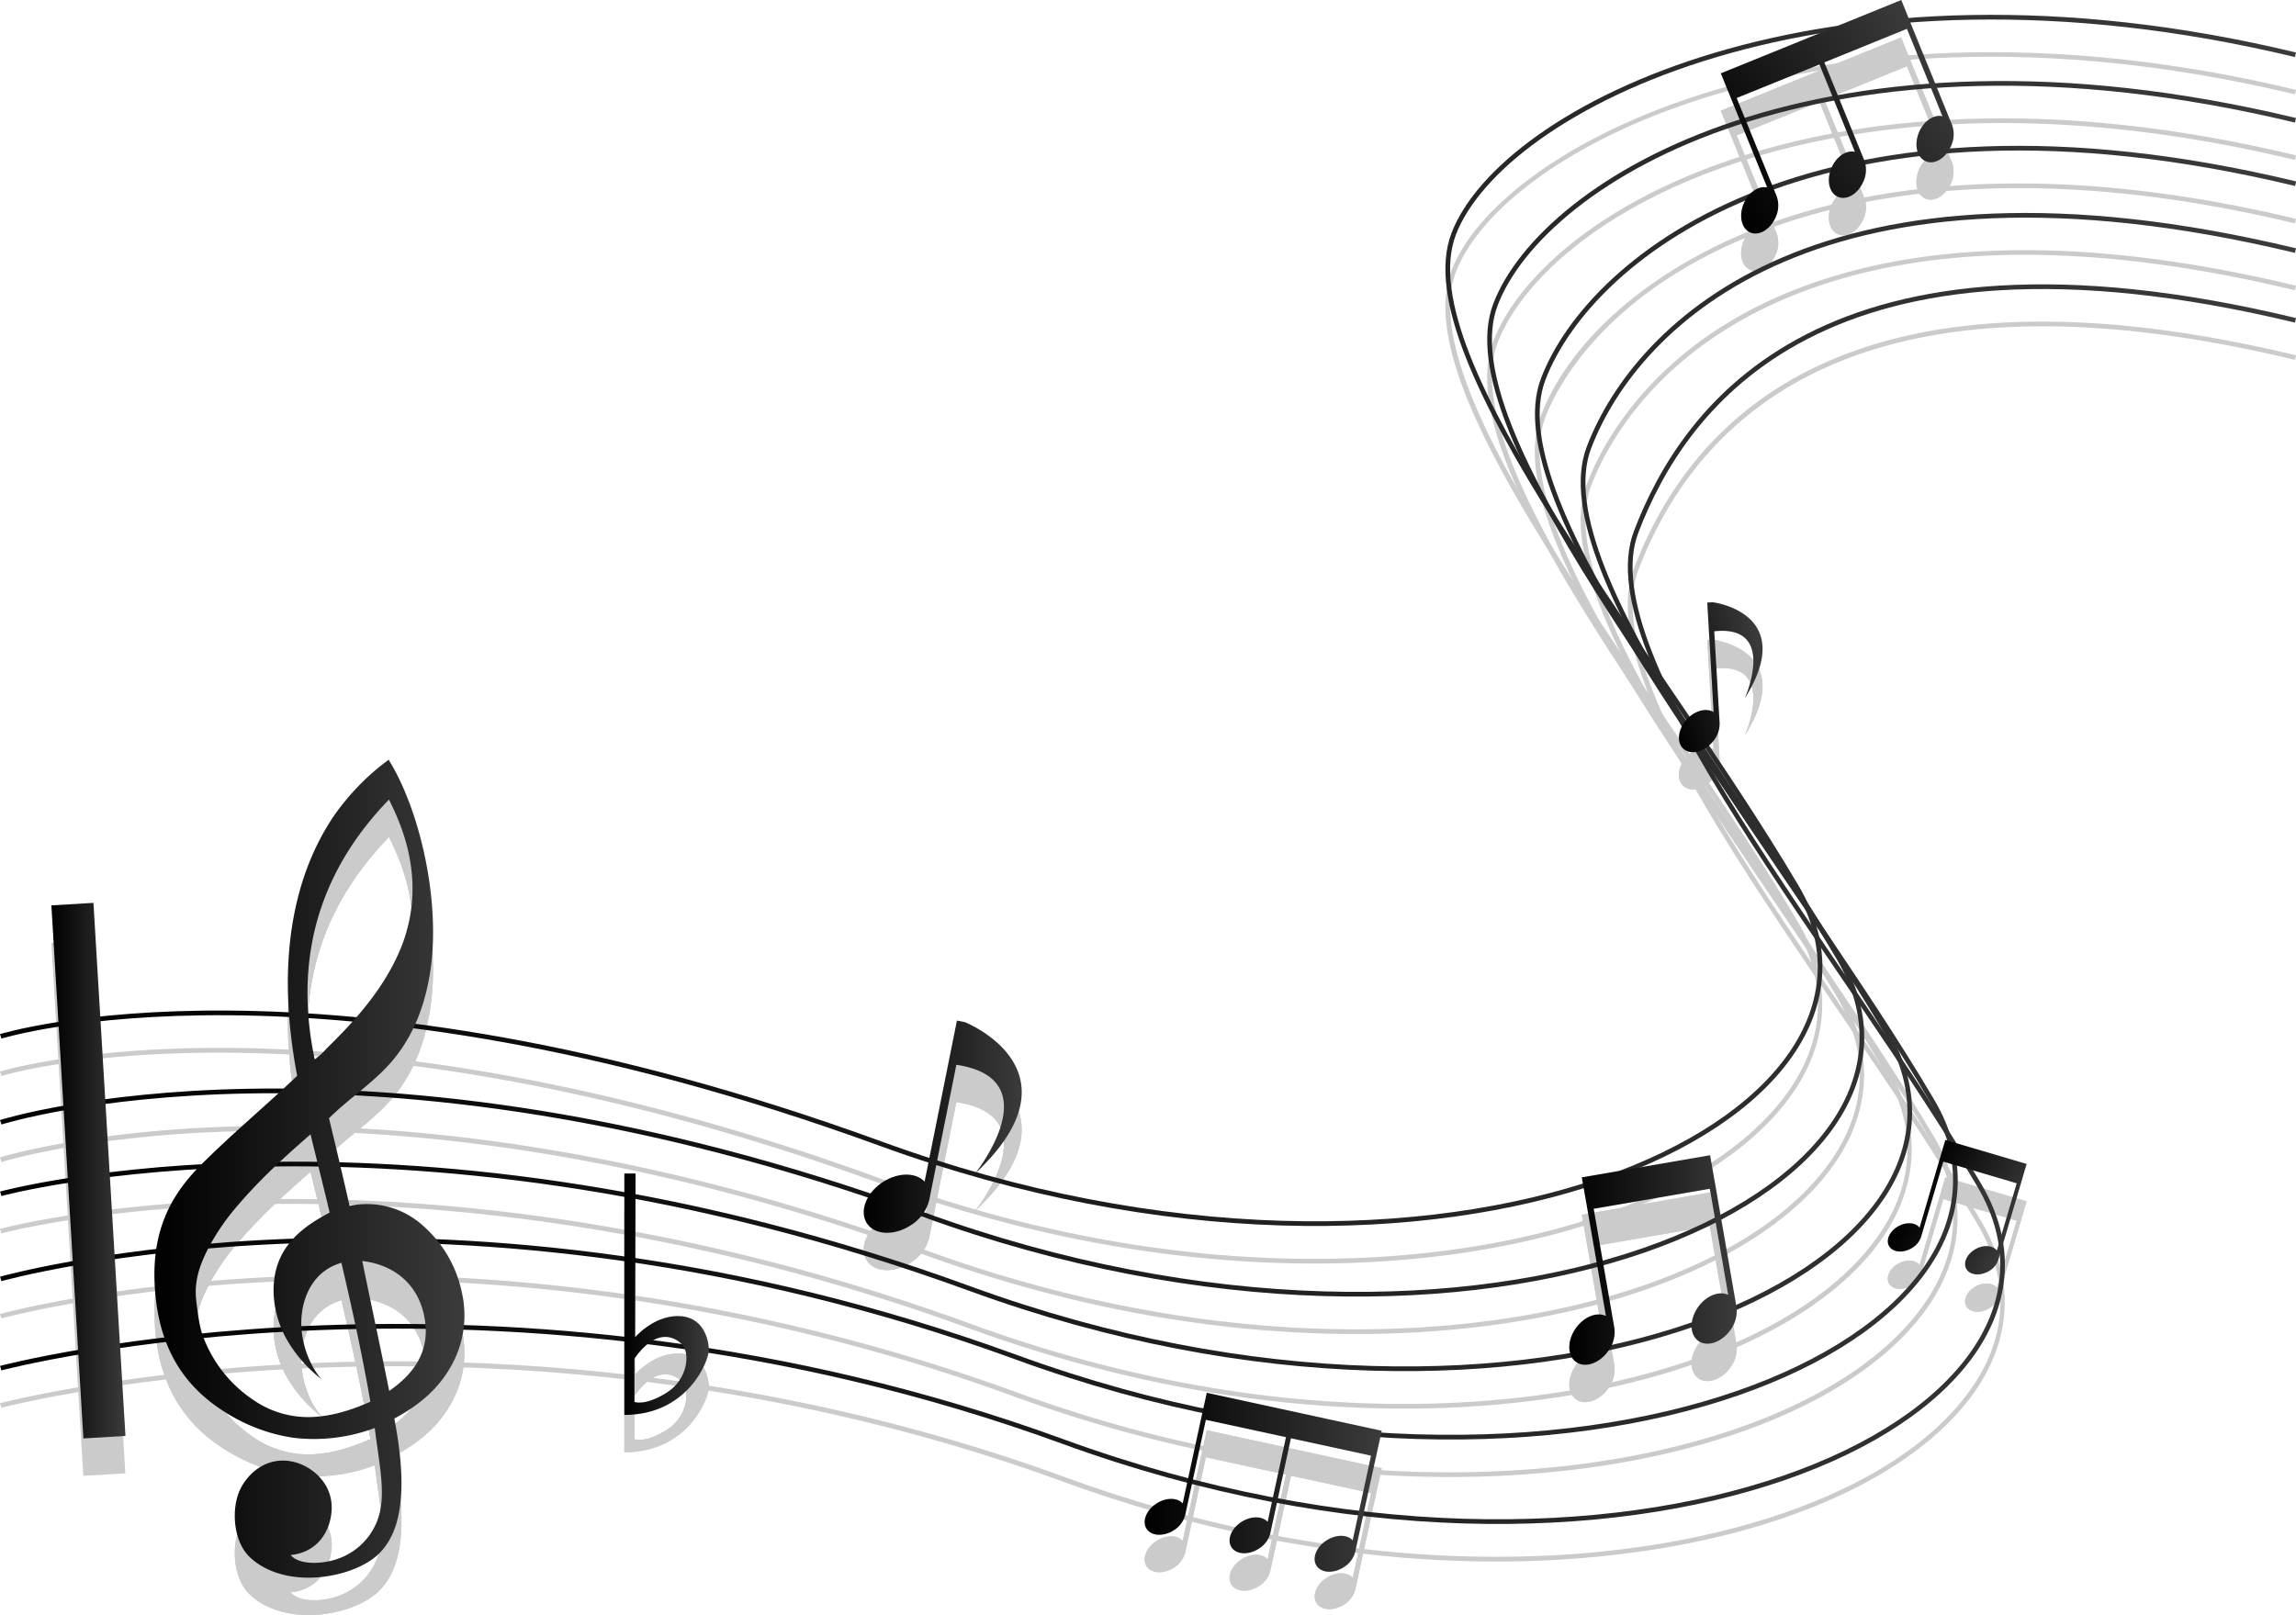 <svg xmlns="http://www.w3.org/2000/svg" xmlns:xlink="http://www.w3.org/1999/xlink" viewBox="0 0 802.58 564.73"><defs><style>.cls-1,.cls-2,.cls-3{fill:#cbcbcb;}.cls-1{clip-rule:evenodd;}.cls-17,.cls-3{fill-rule:evenodd;}.cls-4{clip-path:url(#clip-path);}.cls-5{clip-path:url(#clip-path-2);}.cls-6{clip-path:url(#clip-path-3);}.cls-7{clip-path:url(#clip-path-4);}.cls-8{clip-path:url(#clip-path-5);}.cls-9{clip-path:url(#clip-path-6);}.cls-10{clip-path:url(#clip-path-7);}.cls-11{clip-path:url(#clip-path-8);}.cls-12,.cls-13,.cls-14,.cls-15,.cls-16,.cls-25{fill:none;stroke-miterlimit:10;}.cls-12,.cls-13,.cls-14,.cls-15,.cls-16{stroke-width:1.64px;}.cls-12{stroke:url(#linear-gradient);}.cls-13{stroke:url(#linear-gradient-2);}.cls-14{stroke:url(#linear-gradient-3);}.cls-15{stroke:url(#linear-gradient-4);}.cls-16{stroke:url(#linear-gradient-5);}.cls-17{fill:url(#linear-gradient-6);}.cls-18{fill:url(#linear-gradient-7);}.cls-19{fill:url(#linear-gradient-8);}.cls-20{fill:url(#linear-gradient-9);}.cls-21{fill:url(#linear-gradient-10);}.cls-22{fill:url(#linear-gradient-11);}.cls-23{fill:url(#linear-gradient-12);}.cls-24{fill:url(#linear-gradient-13);}.cls-25{stroke-width:14.73px;stroke:url(#linear-gradient-14);}</style><clipPath id="clip-path"><path class="cls-1" d="M135.81,278.75c.1,0,.11,0,.13.11,10.85,17.5,18.22,49.41,14.44,74-1.84,11.88-5.8,21.78-12.25,29.93S122.59,396.56,115,404c2.46,10.16,4.87,20.34,7.2,30.65A29.2,29.2,0,0,1,148,441.76a42.54,42.54,0,0,1,13.38,22.92,36.12,36.12,0,0,1-4.69,27.73c-4.57,7.34-10.94,12.4-18.85,16.66,3.68,19.31,4.55,38.71-6.27,48.07-5.37,4.64-14.81,7.56-23.65,7.58-8.51,0-16-2.6-20.94-7.52-5.34-5.41-6.26-16.37-3.09-23.21,2.76-5.93,9.72-12.08,19.07-9.69,6.28,1.61,13.64,7.69,12.95,17.13-.58,7.6-5.28,14.48-14.31,15.36,3,3.61,11.16,3.23,16.49,1.32a22.69,22.69,0,0,0,14.77-16.62c1.77-8.17-.69-18.94-1.85-29.12a60.56,60.56,0,0,1-28.44,3.43A61,61,0,0,1,80,507.66c-13-7.77-23.44-19.78-25.62-41.25s4.67-34.76,15.68-45.84c10.77-10.81,22.74-20.75,33.82-31.33-7.32-38.29-2-69.07,12.92-91A83.71,83.71,0,0,1,135.81,278.75ZM110,383.48a25,25,0,0,0,4.23-3.86c9.85-9.6,19.28-20.21,25-33a55.08,55.08,0,0,0,4.87-26.15c-.68-10.86-4.09-19.66-8.05-27.68,0-.06,0-.12-.13-.08C116.13,313.14,101.39,342.35,110,383.48Zm-4.37,88.11c-1.48,9.43,2.61,19.28,6.89,23.84A48.19,48.19,0,0,1,101,482.71a35.44,35.44,0,0,1-5.37-19.19c.35-13.58,8.78-20.83,19.61-26.46-2.18-9.19-4.47-18.21-6.69-27.37C99.73,417.38,91,425.3,83.23,434.43a79,79,0,0,0-10.09,14.51c-2.72,5.25-5.46,11.38-4.5,19.07.46,3.66,1,8.72,2.3,12.18a46,46,0,0,0,17.47,22.27,33.66,33.66,0,0,0,18.64,6.1c8.06.14,15.88-2.45,22.44-5.38-2.92-16.78-6.44-32.8-10.13-48.57C111.16,457,106.88,463.64,105.61,471.59Zm42.58,1.28c-2.5-11.44-11-17.62-21.57-18.89,3,14.76,6.37,30.29,9.41,45.43C144.21,493.79,151,485.59,148.19,472.87Z"/></clipPath><clipPath id="clip-path-2"><path class="cls-2" d="M247.77,485.13c0,3.92-7.42,22.68-29.53,22.68V423.4h3.92L222,480.65s6.3-7.42,15-7.42S247.77,481.21,247.77,485.13Zm-9.44-2.08c-2.93-2.92-9.15-5.4-16.56,5v15.18s3.62,1.55,11.23-3.2S241.26,486,238.33,483.05Z"/></clipPath><clipPath id="clip-path-3"><path class="cls-2" d="M598.69,223.65l-1.91.11L599,262c-2.54-1.62-6.6-.55-9.45,2.62-3.07,3.42-3.57,8-1.1,10.21s7,1.24,10-2.19a9.59,9.59,0,0,0,2.66-6.72h0l-1.88-32.18c22.24-2.41,10.65,23.47,10.65,23.47C628.78,227.31,598.69,223.65,598.69,223.65Z"/></clipPath><clipPath id="clip-path-4"><path class="cls-2" d="M337.3,370.49l-2.8-.56L323.2,426.24c-3.07-3.31-9.36-3.3-14.69.21-5.75,3.79-8.2,10.23-5.47,14.37s9.61,4.43,15.37.64a14.38,14.38,0,0,0,6.4-8.73h0l9.49-47.35c33.14,4.95,6.52,38.06,6.52,38.06C379.51,387.22,337.3,370.49,337.3,370.49Z"/></clipPath><clipPath id="clip-path-5"><path class="cls-2" d="M552.92,424.74l2,11.36,6.43,37.11c-3.13-1.52-7.65.23-10.5,4.24-3.08,4.33-3.05,9.63.07,11.85s8.14.51,11.23-3.81a11.09,11.09,0,0,0,2.17-8.05h0l-7.23-41.71,40.57-7,6.43,37.11c-3.13-1.52-7.65.23-10.5,4.24-3.08,4.33-3.05,9.63.07,11.85s8.14.51,11.22-3.81A11.08,11.08,0,0,0,607,470h0l-7.23-41.71-2-11.36Z"/></clipPath><clipPath id="clip-path-6"><path class="cls-2" d="M680,411.67l-2.12,7.19L671,442.33c-1.39-1.79-4.52-2.07-7.34-.55-3,1.63-4.55,4.73-3.37,6.92s4.6,2.64,7.64,1a7.22,7.22,0,0,0,3.58-4.07h0l7.79-26.38,25.65,7.58L698,450.31c-1.38-1.79-4.52-2.07-7.33-.55-3,1.63-4.55,4.73-3.37,6.93s4.59,2.64,7.63,1a7.2,7.2,0,0,0,3.58-4.07h0l7.79-26.38,2.12-7.19Z"/></clipPath><clipPath id="clip-path-7"><path class="cls-2" d="M601.52,38.71l3.8,9.36,12.42,30.57c-3-.72-6.5,1.62-8.2,5.58-1.83,4.28-.82,8.81,2.27,10.14s7.06-1.08,8.9-5.36a9.72,9.72,0,0,0,.35-7.3h0l-14-34.36L636,35.62,648.4,66.18c-3-.72-6.5,1.63-8.2,5.59-1.83,4.28-.82,8.81,2.27,10.14s7.06-1.08,8.89-5.36a9.71,9.71,0,0,0,.36-7.3h0l-14-34.36,28.86-11.73L679,53.73c-3-.72-6.5,1.63-8.2,5.58-1.83,4.28-.82,8.81,2.27,10.14s7.07-1.08,8.9-5.36a9.71,9.71,0,0,0,.36-7.29h0l-14-34.36-3.8-9.36Z"/></clipPath><clipPath id="clip-path-8"><path class="cls-2" d="M421.84,500.09l-2,9.06-6.42,29.61c-1.87-2.08-5.77-2.14-9.11,0-3.6,2.29-5.19,6.26-3.53,8.86s5.92,2.84,9.52.55a8.93,8.93,0,0,0,4-5.35h0l7.22-33.28,28,6.07-6.42,29.61c-1.87-2.08-5.77-2.13-9.11,0-3.61,2.3-5.19,6.26-3.53,8.86s5.92,2.84,9.52.55a8.92,8.92,0,0,0,4.05-5.35h0L451.29,516l28,6.07-6.42,29.61c-1.87-2.08-5.77-2.13-9.11,0-3.61,2.29-5.19,6.26-3.53,8.86s5.92,2.84,9.52.55a8.92,8.92,0,0,0,4-5.34h0L481,522.42l2-9.06Z"/></clipPath><linearGradient id="linear-gradient" y1="216.94" x2="802.58" y2="216.94" gradientUnits="userSpaceOnUse"><stop offset="0"/><stop offset="1" stop-color="#3b3b3b"/></linearGradient><linearGradient id="linear-gradient-2" x1="0" y1="240.84" x2="802.58" y2="240.84" xlink:href="#linear-gradient"/><linearGradient id="linear-gradient-3" x1="0.03" y1="265.21" x2="802.58" y2="265.21" xlink:href="#linear-gradient"/><linearGradient id="linear-gradient-4" x1="0.03" y1="288.9" x2="802.58" y2="288.9" xlink:href="#linear-gradient"/><linearGradient id="linear-gradient-5" x1="0.04" y1="316.13" x2="802.58" y2="316.13" xlink:href="#linear-gradient"/><linearGradient id="linear-gradient-6" x1="54.01" y1="408.66" x2="162.38" y2="408.66" xlink:href="#linear-gradient"/><linearGradient id="linear-gradient-7" x1="218.24" y1="452.53" x2="247.77" y2="452.53" xlink:href="#linear-gradient"/><linearGradient id="linear-gradient-8" x1="596.83" y1="434.55" x2="633.7" y2="434.55" gradientTransform="matrix(0.97, -0.25, 0.25, 0.97, -105.44, -28.89)" xlink:href="#linear-gradient"/><linearGradient id="linear-gradient-9" x1="301.92" y1="393.95" x2="357.15" y2="393.95" xlink:href="#linear-gradient"/><linearGradient id="linear-gradient-10" x1="548.53" y1="440.54" x2="607.13" y2="440.54" xlink:href="#linear-gradient"/><linearGradient id="linear-gradient-11" x1="553.33" y1="90.54" x2="591.41" y2="90.54" gradientTransform="matrix(0.9, 0.44, -0.44, 0.9, 213.15, 87.91)" xlink:href="#linear-gradient"/><linearGradient id="linear-gradient-12" x1="588.79" y1="506.13" x2="678.96" y2="506.13" gradientTransform="translate(-170.47 -18.42) rotate(-34.36)" xlink:href="#linear-gradient"/><linearGradient id="linear-gradient-13" x1="400.15" y1="518.28" x2="482.95" y2="518.28" xlink:href="#linear-gradient"/><linearGradient id="linear-gradient-14" x1="17.96" y1="409.32" x2="43.85" y2="409.32" xlink:href="#linear-gradient"/></defs><title>musicsheet</title><g id="Capa_2" data-name="Capa 2"><g id="Objects"><path class="cls-2" d="M459.36,441.8c-40.49,0-92.37-6.37-151.74-28-101.71-37.13-179.84-45.35-227.47-45.71C28.6,367.64.77,376.14.49,376.23L0,374.66c.28-.09,28.34-8.64,80.16-8.25,47.76.36,126.09,8.59,228,45.81C391.49,442.64,460,442.81,502.8,437.6c53.77-6.55,97-25.21,118.63-51.19,16.43-19.74,18.48-41.42,5.94-62.69-13.62-23.1-30.79-48.35-47.39-72.77-43.55-64.07-84.69-124.58-72.6-156.33C524.17,50.5,637.2-8.34,802.58,31.43L802.2,33C637.75-6.53,525.52,51.57,508.9,95.2c-11.79,31,31,93.92,72.42,154.82,16.62,24.44,33.8,49.71,47.45,72.86,12.74,21.61,10.58,44.54-6.09,64.57-21.89,26.3-65.51,45.17-119.69,51.77A361.7,361.7,0,0,1,459.36,441.8Z"/><path class="cls-2" d="M474,466.45c-40.49,0-92.37-6.37-151.74-28-101.7-37.13-183.8-43.88-234.75-43-55.17.94-86.67,10.77-87,10.87L0,404.7c.31-.1,32-10,87.45-10.95,51.1-.87,133.41,5.9,235.34,43.11,83.31,30.41,151.82,30.59,194.62,25.38,53.77-6.55,97-25.21,118.63-51.19,16.43-19.74,18.48-41.42,5.94-62.69-13.62-23.1-30.79-48.35-47.39-72.77C551,211.53,509.89,151,522,119.27c7.58-19.91,33.84-47.17,84.79-64,38.41-12.68,103.56-23.13,195.8-.94l-.38,1.59c-91.87-22.09-156.7-11.7-194.91.91-50.41,16.63-76.33,43.46-83.78,63-11.79,31,31,93.93,72.43,154.83,16.61,24.44,33.79,49.71,47.45,72.86,12.74,21.61,10.58,44.54-6.09,64.57-21.89,26.3-65.51,45.17-119.69,51.77A361.69,361.69,0,0,1,474,466.45Z"/><path class="cls-2" d="M490.66,492.53c-40.48,0-92.37-6.37-151.74-28-101.67-37.12-188.27-44.15-243-43.55C36.56,421.6.82,431.17.46,431.27L0,429.69c.36-.1,36.25-9.72,95.77-10.4,54.91-.63,141.75,6.43,243.68,43.65,83.31,30.42,151.82,30.59,194.61,25.38,53.77-6.55,97-25.21,118.63-51.19,16.43-19.74,18.48-41.42,5.94-62.69-13.62-23.1-30.79-48.35-47.39-72.77-43.55-64.06-84.69-124.58-72.6-156.33,10.21-26.8,38.78-51.45,76.41-65.92,50.24-19.32,115.07-20.33,187.5-2.91l-.38,1.59c-91.09-21.91-151.71-10.54-186.53,2.85-55.14,21.21-71.71,55.1-75.47,65-11.79,31,31,93.92,72.42,154.82,16.62,24.44,33.8,49.71,47.45,72.86,12.74,21.61,10.58,44.54-6.09,64.57-21.89,26.3-65.51,45.17-119.69,51.77A361.65,361.65,0,0,1,490.66,492.53Z"/><path class="cls-2" d="M506.65,516.44c-40.48,0-92.37-6.37-151.74-28-101.67-37.12-192.62-42.57-251-40.62C40.61,449.89.86,460.93.47,461L0,459.47c.4-.11,40.29-11.2,103.75-13.33,58.56-2,149.75,3.5,251.7,40.72,83.31,30.42,151.82,30.59,194.62,25.38,53.77-6.55,97-25.21,118.63-51.19,16.43-19.74,18.48-41.42,5.94-62.69C661,375.25,643.87,350,627.27,325.59c-43.56-64.07-84.7-124.58-72.6-156.33C559.72,156,576.5,123,623.05,103.08,669.11,83.4,729.52,82.33,802.58,99.9l-.38,1.59C729.48,84,669.43,85,623.7,104.59c-46,19.65-62.52,52.18-67.5,65.25-11.79,31,31,93.93,72.43,154.83,16.62,24.44,33.79,49.71,47.45,72.86,12.74,21.61,10.58,44.54-6.09,64.57-21.89,26.3-65.51,45.17-119.69,51.77A361.66,361.66,0,0,1,506.65,516.44Z"/><path class="cls-2" d="M523.14,546c-40.48,0-92.37-6.37-151.74-28-101.67-37.12-197.1-42.13-259.27-39.79C44.77,480.67.89,492.13.46,492.24L0,490.66c.44-.12,44.45-11.62,112-14.16,62.31-2.35,158,2.67,259.94,39.88C455.27,546.8,523.78,547,566.57,541.76c53.77-6.55,97-25.21,118.63-51.19,16.43-19.74,18.48-41.42,5.94-62.69-13.62-23.1-30.79-48.35-47.39-72.77-43.55-64.07-84.69-124.58-72.6-156.33,20.73-54.42,77.71-111.52,231.43-74.55l-.38,1.59c-152.57-36.7-209,19.74-229.52,73.54-11.79,31,31,93.92,72.42,154.82,16.62,24.44,33.8,49.71,47.45,72.86,12.74,21.61,10.58,44.54-6.09,64.57-21.89,26.3-65.51,45.17-119.69,51.77A361.46,361.46,0,0,1,523.14,546Z"/><path class="cls-3" d="M135.81,278.75c.1,0,.11,0,.13.11,10.85,17.5,18.22,49.41,14.44,74-1.84,11.88-5.8,21.78-12.25,29.93S122.59,396.56,115,404c2.46,10.16,4.87,20.34,7.2,30.65A29.2,29.2,0,0,1,148,441.76a42.54,42.54,0,0,1,13.38,22.92,36.12,36.12,0,0,1-4.69,27.73c-4.57,7.34-10.94,12.4-18.85,16.66,3.68,19.31,4.55,38.71-6.27,48.07-5.37,4.64-14.81,7.56-23.65,7.58-8.51,0-16-2.6-20.94-7.52-5.34-5.41-6.26-16.37-3.09-23.21,2.76-5.93,9.72-12.08,19.07-9.69,6.28,1.61,13.64,7.69,12.95,17.13-.58,7.6-5.28,14.48-14.31,15.36,3,3.61,11.16,3.23,16.49,1.32a22.69,22.69,0,0,0,14.77-16.62c1.77-8.17-.69-18.94-1.85-29.12a60.56,60.56,0,0,1-28.44,3.43A61,61,0,0,1,80,507.66c-13-7.77-23.44-19.78-25.62-41.25s4.67-34.76,15.68-45.84c10.77-10.81,22.74-20.75,33.82-31.33-7.32-38.29-2-69.07,12.92-91A83.71,83.71,0,0,1,135.81,278.75ZM110,383.48a25,25,0,0,0,4.23-3.86c9.85-9.6,19.28-20.21,25-33a55.08,55.08,0,0,0,4.87-26.15c-.68-10.86-4.09-19.66-8.05-27.68,0-.06,0-.12-.13-.08C116.13,313.14,101.39,342.35,110,383.48Zm-4.37,88.11c-1.48,9.43,2.61,19.28,6.89,23.84A48.19,48.19,0,0,1,101,482.71a35.44,35.44,0,0,1-5.37-19.19c.35-13.58,8.78-20.83,19.61-26.46-2.18-9.19-4.47-18.21-6.69-27.37C99.73,417.38,91,425.3,83.23,434.43a79,79,0,0,0-10.09,14.51c-2.72,5.25-5.46,11.38-4.5,19.07.46,3.66,1,8.72,2.3,12.18a46,46,0,0,0,17.47,22.27,33.66,33.66,0,0,0,18.64,6.1c8.06.14,15.88-2.45,22.44-5.38-2.92-16.78-6.44-32.8-10.13-48.57C111.16,457,106.88,463.64,105.61,471.59Zm42.58,1.28c-2.5-11.44-11-17.62-21.57-18.89,3,14.76,6.37,30.29,9.41,45.43C144.21,493.79,151,485.59,148.19,472.87Z"/><g class="cls-4"><rect class="cls-2" x="126.62" y="453.98" width="0.18" height="45.43"/><rect class="cls-2" x="126.79" y="453.98" width="1.62" height="45.43"/><rect class="cls-2" x="128.41" y="453.98" width="1.62" height="45.43"/><rect class="cls-2" x="130.03" y="453.98" width="1.62" height="45.43"/><rect class="cls-2" x="131.65" y="453.98" width="1.62" height="45.43"/><rect class="cls-2" x="133.27" y="453.98" width="1.62" height="45.43"/><rect class="cls-2" x="134.88" y="453.98" width="1.62" height="45.43"/><rect class="cls-2" x="136.5" y="453.98" width="1.62" height="45.43"/><rect class="cls-2" x="138.12" y="453.98" width="1.62" height="45.43"/><rect class="cls-2" x="139.74" y="453.98" width="1.62" height="45.43"/><rect class="cls-2" x="141.35" y="453.98" width="1.62" height="45.43"/><rect class="cls-2" x="142.97" y="453.98" width="1.62" height="45.43"/><rect class="cls-2" x="144.59" y="453.98" width="1.62" height="45.43"/><rect class="cls-2" x="146.21" y="453.98" width="1.62" height="45.43"/><rect class="cls-2" x="147.82" y="453.98" width="1.62" height="45.43"/><rect class="cls-2" x="149.44" y="453.98" width="1.53" height="45.43"/><rect class="cls-2" x="67.69" y="409.69" width="0.88" height="99.01"/><rect class="cls-2" x="68.56" y="409.69" width="1.62" height="99.01"/><rect class="cls-2" x="70.18" y="409.69" width="1.62" height="99.01"/><rect class="cls-2" x="71.8" y="409.69" width="1.62" height="99.01"/><rect class="cls-2" x="73.42" y="409.69" width="1.62" height="99.01"/><rect class="cls-2" x="75.04" y="409.69" width="1.62" height="99.01"/><rect class="cls-2" x="76.65" y="409.69" width="1.62" height="99.01"/><rect class="cls-2" x="78.27" y="409.69" width="1.62" height="99.01"/><rect class="cls-2" x="79.89" y="409.69" width="1.62" height="99.01"/><rect class="cls-2" x="81.51" y="409.69" width="1.62" height="99.01"/><rect class="cls-2" x="83.12" y="409.69" width="1.62" height="99.01"/><rect class="cls-2" x="84.74" y="409.69" width="1.62" height="99.01"/><rect class="cls-2" x="86.36" y="409.69" width="1.62" height="99.01"/><rect class="cls-2" x="87.97" y="409.69" width="1.62" height="99.01"/><rect class="cls-2" x="89.59" y="409.69" width="1.62" height="99.01"/><rect class="cls-2" x="91.21" y="409.69" width="1.62" height="99.01"/><rect class="cls-2" x="92.83" y="409.69" width="1.62" height="99.01"/><rect class="cls-2" x="94.45" y="409.69" width="1.62" height="99.01"/><rect class="cls-2" x="96.06" y="409.69" width="1.62" height="99.01"/><rect class="cls-2" x="97.68" y="409.69" width="1.62" height="99.01"/><rect class="cls-2" x="99.3" y="409.69" width="1.62" height="99.01"/><rect class="cls-2" x="100.92" y="409.69" width="1.62" height="99.01"/><rect class="cls-2" x="102.53" y="409.69" width="1.62" height="99.01"/><rect class="cls-2" x="104.15" y="409.69" width="1.62" height="99.01"/><rect class="cls-2" x="105.77" y="409.69" width="1.62" height="99.01"/><rect class="cls-2" x="107.38" y="409.69" width="1.62" height="99.01"/><rect class="cls-2" x="109" y="409.69" width="1.62" height="99.01"/><rect class="cls-2" x="110.62" y="409.69" width="1.62" height="99.01"/><rect class="cls-2" x="112.24" y="409.69" width="1.62" height="99.01"/><rect class="cls-2" x="113.86" y="409.69" width="1.62" height="99.01"/><rect class="cls-2" x="115.47" y="409.69" width="1.62" height="99.01"/><rect class="cls-2" x="117.09" y="409.69" width="1.62" height="99.01"/><rect class="cls-2" x="118.71" y="409.69" width="1.62" height="99.01"/><rect class="cls-2" x="120.33" y="409.69" width="1.62" height="99.01"/><rect class="cls-2" x="121.94" y="409.69" width="1.62" height="99.01"/><rect class="cls-2" x="123.56" y="409.69" width="1.62" height="99.01"/><rect class="cls-2" x="125.18" y="409.69" width="1.62" height="99.01"/><rect class="cls-2" x="126.79" y="409.69" width="1.62" height="99.01"/><rect class="cls-2" x="128.41" y="409.69" width="1.1" height="99.01"/><rect class="cls-2" x="101.39" y="292.67" width="1.14" height="90.81"/><rect class="cls-2" x="102.53" y="292.67" width="1.62" height="90.81"/><rect class="cls-2" x="104.15" y="292.67" width="1.62" height="90.81"/><rect class="cls-2" x="105.77" y="292.67" width="1.62" height="90.81"/><rect class="cls-2" x="107.38" y="292.67" width="1.62" height="90.81"/><rect class="cls-2" x="109" y="292.67" width="1.62" height="90.81"/><rect class="cls-2" x="110.62" y="292.67" width="1.62" height="90.81"/><rect class="cls-2" x="112.24" y="292.67" width="1.62" height="90.81"/><rect class="cls-2" x="113.86" y="292.67" width="1.62" height="90.81"/><rect class="cls-2" x="115.47" y="292.67" width="1.62" height="90.81"/><rect class="cls-2" x="117.09" y="292.67" width="1.62" height="90.81"/><rect class="cls-2" x="118.71" y="292.67" width="1.62" height="90.81"/><rect class="cls-2" x="120.33" y="292.67" width="1.62" height="90.81"/><rect class="cls-2" x="121.94" y="292.67" width="1.62" height="90.81"/><rect class="cls-2" x="123.56" y="292.67" width="1.62" height="90.81"/><rect class="cls-2" x="125.18" y="292.67" width="1.62" height="90.81"/><rect class="cls-2" x="126.79" y="292.67" width="1.62" height="90.81"/><rect class="cls-2" x="128.41" y="292.67" width="1.62" height="90.81"/><rect class="cls-2" x="130.03" y="292.67" width="1.62" height="90.81"/><rect class="cls-2" x="131.65" y="292.67" width="1.62" height="90.81"/><rect class="cls-2" x="133.27" y="292.67" width="1.62" height="90.81"/><rect class="cls-2" x="134.88" y="292.67" width="1.62" height="90.81"/><rect class="cls-2" x="136.5" y="292.67" width="1.62" height="90.81"/><rect class="cls-2" x="138.12" y="292.67" width="1.62" height="90.81"/><rect class="cls-2" x="139.74" y="292.67" width="1.62" height="90.81"/><rect class="cls-2" x="141.35" y="292.67" width="1.62" height="90.81"/><rect class="cls-2" x="142.97" y="292.67" width="1.62" height="90.81"/><rect class="cls-2" x="144.59" y="292.67" width="0.11" height="90.81"/><rect class="cls-2" x="52.25" y="278.72" width="1.76" height="286"/><rect class="cls-2" x="54.01" y="278.72" width="1.62" height="286"/><rect class="cls-2" x="55.63" y="278.72" width="1.62" height="286"/><rect class="cls-2" x="57.24" y="278.72" width="1.62" height="286"/><rect class="cls-2" x="58.86" y="278.72" width="1.62" height="286"/><rect class="cls-2" x="60.48" y="278.72" width="1.62" height="286"/><rect class="cls-2" x="62.1" y="278.72" width="1.62" height="286"/><rect class="cls-2" x="63.71" y="278.72" width="1.62" height="286"/><rect class="cls-2" x="65.33" y="278.72" width="1.62" height="286"/><rect class="cls-2" x="66.95" y="278.72" width="1.62" height="286"/><rect class="cls-2" x="68.56" y="278.72" width="1.62" height="286"/><rect class="cls-2" x="70.18" y="278.72" width="1.62" height="286"/><rect class="cls-2" x="71.8" y="278.72" width="1.62" height="286"/><rect class="cls-2" x="73.42" y="278.72" width="1.62" height="286"/><rect class="cls-2" x="75.04" y="278.72" width="1.62" height="286"/><rect class="cls-2" x="76.65" y="278.72" width="1.62" height="286"/><rect class="cls-2" x="78.27" y="278.72" width="1.62" height="286"/><rect class="cls-2" x="79.89" y="278.72" width="1.62" height="286"/><rect class="cls-2" x="81.51" y="278.72" width="1.62" height="286"/><rect class="cls-2" x="83.12" y="278.72" width="1.62" height="286"/><rect class="cls-2" x="84.74" y="278.72" width="1.62" height="286"/><rect class="cls-2" x="86.36" y="278.72" width="1.62" height="286"/><rect class="cls-2" x="87.97" y="278.72" width="1.62" height="286"/><rect class="cls-2" x="89.59" y="278.72" width="1.62" height="286"/><rect class="cls-2" x="91.21" y="278.72" width="1.62" height="286"/><rect class="cls-2" x="92.83" y="278.72" width="1.62" height="286"/><rect class="cls-2" x="94.45" y="278.72" width="1.62" height="286"/><rect class="cls-2" x="96.06" y="278.72" width="1.62" height="286"/><rect class="cls-2" x="97.68" y="278.72" width="1.62" height="286"/><rect class="cls-2" x="99.3" y="278.72" width="1.62" height="286"/><rect class="cls-2" x="100.92" y="278.72" width="1.62" height="286"/><rect class="cls-2" x="102.53" y="278.72" width="1.62" height="286"/><rect class="cls-2" x="104.15" y="278.72" width="1.62" height="286"/><rect class="cls-2" x="105.77" y="278.72" width="1.62" height="286"/><rect class="cls-2" x="107.38" y="278.72" width="1.62" height="286"/><rect class="cls-2" x="109" y="278.72" width="1.62" height="286"/><rect class="cls-2" x="110.62" y="278.72" width="1.62" height="286"/><rect class="cls-2" x="112.24" y="278.72" width="1.62" height="286"/><rect class="cls-2" x="113.86" y="278.72" width="1.62" height="286"/><rect class="cls-2" x="115.47" y="278.72" width="1.62" height="286"/><rect class="cls-2" x="117.09" y="278.72" width="1.62" height="286"/><rect class="cls-2" x="118.71" y="278.72" width="1.62" height="286"/><rect class="cls-2" x="120.33" y="278.72" width="1.62" height="286"/><rect class="cls-2" x="121.94" y="278.72" width="1.62" height="286"/><rect class="cls-2" x="123.56" y="278.72" width="1.62" height="286"/><rect class="cls-2" x="125.18" y="278.72" width="1.62" height="286"/><rect class="cls-2" x="126.79" y="278.72" width="1.62" height="286"/><rect class="cls-2" x="128.41" y="278.72" width="1.62" height="286"/><rect class="cls-2" x="130.03" y="278.72" width="1.62" height="286"/><rect class="cls-2" x="131.65" y="278.72" width="1.62" height="286"/><rect class="cls-2" x="133.27" y="278.72" width="1.62" height="286"/><rect class="cls-2" x="134.88" y="278.72" width="1.62" height="286"/><rect class="cls-2" x="136.5" y="278.72" width="1.62" height="286"/><rect class="cls-2" x="138.12" y="278.72" width="1.62" height="286"/><rect class="cls-2" x="139.74" y="278.72" width="1.62" height="286"/><rect class="cls-2" x="141.35" y="278.72" width="1.62" height="286"/><rect class="cls-2" x="142.97" y="278.72" width="1.62" height="286"/><rect class="cls-2" x="144.59" y="278.72" width="1.62" height="286"/><rect class="cls-2" x="146.21" y="278.72" width="1.62" height="286"/><rect class="cls-2" x="147.82" y="278.72" width="1.62" height="286"/><rect class="cls-2" x="149.44" y="278.72" width="1.62" height="286"/><rect class="cls-2" x="151.06" y="278.72" width="1.62" height="286"/><rect class="cls-2" x="152.68" y="278.72" width="1.62" height="286"/><rect class="cls-2" x="154.29" y="278.72" width="1.62" height="286"/><rect class="cls-2" x="155.91" y="278.72" width="1.62" height="286"/><rect class="cls-2" x="157.53" y="278.72" width="1.62" height="286"/><rect class="cls-2" x="159.15" y="278.72" width="1.62" height="286"/><rect class="cls-2" x="160.76" y="278.72" width="1.62" height="286"/><rect class="cls-2" x="162.38" y="278.72" width="1.61" height="286"/></g><path class="cls-2" d="M247.77,485.13c0,3.92-7.42,22.68-29.53,22.68V423.4h3.92L222,480.65s6.3-7.42,15-7.42S247.77,481.21,247.77,485.13Zm-9.44-2.08c-2.93-2.92-9.15-5.4-16.56,5v15.18s3.62,1.55,11.23-3.2S241.26,486,238.33,483.05Z"/><g class="cls-5"><rect class="cls-2" x="221.77" y="477.65" width="0.44" height="27.17"/><rect class="cls-2" x="222.21" y="477.65" width="0.44" height="27.17"/><rect class="cls-2" x="222.65" y="477.65" width="0.44" height="27.17"/><rect class="cls-2" x="223.08" y="477.65" width="0.44" height="27.17"/><rect class="cls-2" x="223.53" y="477.65" width="0.44" height="27.17"/><rect class="cls-2" x="223.97" y="477.65" width="0.44" height="27.17"/><rect class="cls-2" x="224.41" y="477.65" width="0.44" height="27.17"/><rect class="cls-2" x="224.85" y="477.65" width="0.44" height="27.17"/><rect class="cls-2" x="225.29" y="477.65" width="0.44" height="27.17"/><rect class="cls-2" x="225.73" y="477.65" width="0.44" height="27.17"/><rect class="cls-2" x="226.17" y="477.65" width="0.44" height="27.17"/><rect class="cls-2" x="226.61" y="477.65" width="0.44" height="27.17"/><rect class="cls-2" x="227.05" y="477.65" width="0.44" height="27.17"/><rect class="cls-2" x="227.49" y="477.65" width="0.44" height="27.17"/><rect class="cls-2" x="227.94" y="477.65" width="0.44" height="27.17"/><rect class="cls-2" x="228.37" y="477.65" width="0.44" height="27.17"/><rect class="cls-2" x="228.81" y="477.65" width="0.44" height="27.17"/><rect class="cls-2" x="229.26" y="477.65" width="0.44" height="27.17"/><rect class="cls-2" x="229.7" y="477.65" width="0.44" height="27.17"/><rect class="cls-2" x="230.14" y="477.65" width="0.44" height="27.17"/><rect class="cls-2" x="230.58" y="477.65" width="0.44" height="27.17"/><rect class="cls-2" x="231.02" y="477.65" width="0.44" height="27.17"/><rect class="cls-2" x="231.46" y="477.65" width="0.44" height="27.17"/><rect class="cls-2" x="231.9" y="477.65" width="0.44" height="27.17"/><rect class="cls-2" x="232.34" y="477.65" width="0.44" height="27.17"/><rect class="cls-2" x="232.78" y="477.65" width="0.44" height="27.17"/><rect class="cls-2" x="233.22" y="477.65" width="0.44" height="27.17"/><rect class="cls-2" x="233.67" y="477.65" width="0.44" height="27.17"/><rect class="cls-2" x="234.1" y="477.65" width="0.44" height="27.17"/><rect class="cls-2" x="234.54" y="477.65" width="0.44" height="27.17"/><rect class="cls-2" x="234.99" y="477.65" width="0.44" height="27.17"/><rect class="cls-2" x="235.43" y="477.65" width="0.44" height="27.17"/><rect class="cls-2" x="235.87" y="477.65" width="0.44" height="27.17"/><rect class="cls-2" x="236.31" y="477.65" width="0.44" height="27.17"/><rect class="cls-2" x="236.75" y="477.65" width="0.44" height="27.17"/><rect class="cls-2" x="237.19" y="477.65" width="0.44" height="27.17"/><rect class="cls-2" x="237.63" y="477.65" width="0.44" height="27.17"/><rect class="cls-2" x="238.07" y="477.65" width="0.44" height="27.17"/><rect class="cls-2" x="238.51" y="477.65" width="0.44" height="27.17"/><rect class="cls-2" x="238.96" y="477.65" width="0.44" height="27.17"/><rect class="cls-2" x="239.4" y="477.65" width="0.44" height="27.17"/><rect class="cls-2" x="239.83" y="477.65" width="0.44" height="27.17"/><rect class="cls-2" x="240.28" y="477.65" width="0.44" height="27.17"/><rect class="cls-2" x="240.72" y="477.65" width="0.44" height="27.17"/><rect class="cls-2" x="241.16" y="477.65" width="0.1" height="27.17"/><path class="cls-2" d="M218.24,423.4v0Z"/><rect class="cls-2" x="218.24" y="423.4" width="0.44" height="84.41"/><rect class="cls-2" x="218.68" y="423.4" width="0.44" height="84.41"/><rect class="cls-2" x="219.12" y="423.4" width="0.44" height="84.41"/><rect class="cls-2" x="219.56" y="423.4" width="0.44" height="84.41"/><rect class="cls-2" x="220" y="423.4" width="0.44" height="84.41"/><rect class="cls-2" x="220.44" y="423.4" width="0.44" height="84.41"/><rect class="cls-2" x="220.88" y="423.4" width="0.44" height="84.41"/><rect class="cls-2" x="221.32" y="423.4" width="0.44" height="84.41"/><rect class="cls-2" x="221.76" y="423.4" width="0.44" height="84.41"/><rect class="cls-2" x="222.21" y="423.4" width="0.44" height="84.41"/><rect class="cls-2" x="222.65" y="423.4" width="0.44" height="84.41"/><rect class="cls-2" x="223.08" y="423.4" width="0.44" height="84.41"/><rect class="cls-2" x="223.53" y="423.4" width="0.44" height="84.41"/><rect class="cls-2" x="223.97" y="423.4" width="0.44" height="84.41"/><rect class="cls-2" x="224.41" y="423.4" width="0.44" height="84.41"/><rect class="cls-2" x="224.85" y="423.4" width="0.44" height="84.41"/><rect class="cls-2" x="225.29" y="423.4" width="0.44" height="84.41"/><rect class="cls-2" x="225.73" y="423.4" width="0.44" height="84.41"/><rect class="cls-2" x="226.17" y="423.4" width="0.44" height="84.41"/><rect class="cls-2" x="226.61" y="423.4" width="0.44" height="84.41"/><rect class="cls-2" x="227.05" y="423.4" width="0.44" height="84.41"/><rect class="cls-2" x="227.49" y="423.4" width="0.44" height="84.41"/><rect class="cls-2" x="227.94" y="423.4" width="0.44" height="84.41"/><rect class="cls-2" x="228.37" y="423.4" width="0.44" height="84.41"/><rect class="cls-2" x="228.81" y="423.4" width="0.44" height="84.41"/><rect class="cls-2" x="229.26" y="423.4" width="0.44" height="84.41"/><rect class="cls-2" x="229.7" y="423.4" width="0.44" height="84.41"/><rect class="cls-2" x="230.14" y="423.4" width="0.44" height="84.41"/><rect class="cls-2" x="230.58" y="423.4" width="0.44" height="84.41"/><rect class="cls-2" x="231.02" y="423.4" width="0.44" height="84.41"/><rect class="cls-2" x="231.46" y="423.4" width="0.44" height="84.41"/><rect class="cls-2" x="231.9" y="423.4" width="0.44" height="84.41"/><rect class="cls-2" x="232.34" y="423.4" width="0.44" height="84.41"/><rect class="cls-2" x="232.78" y="423.4" width="0.44" height="84.41"/><rect class="cls-2" x="233.22" y="423.4" width="0.44" height="84.41"/><rect class="cls-2" x="233.67" y="423.4" width="0.44" height="84.41"/><rect class="cls-2" x="234.1" y="423.4" width="0.44" height="84.41"/><rect class="cls-2" x="234.54" y="423.4" width="0.44" height="84.41"/><rect class="cls-2" x="234.99" y="423.4" width="0.44" height="84.41"/><rect class="cls-2" x="235.43" y="423.4" width="0.44" height="84.41"/><rect class="cls-2" x="235.87" y="423.4" width="0.44" height="84.41"/><rect class="cls-2" x="236.31" y="423.4" width="0.44" height="84.41"/><rect class="cls-2" x="236.75" y="423.4" width="0.44" height="84.41"/><rect class="cls-2" x="237.19" y="423.4" width="0.44" height="84.41"/><rect class="cls-2" x="237.63" y="423.4" width="0.44" height="84.41"/><rect class="cls-2" x="238.07" y="423.4" width="0.44" height="84.41"/><rect class="cls-2" x="238.51" y="423.4" width="0.44" height="84.41"/><rect class="cls-2" x="238.96" y="423.4" width="0.44" height="84.41"/><rect class="cls-2" x="239.4" y="423.4" width="0.44" height="84.41"/><rect class="cls-2" x="239.83" y="423.4" width="0.44" height="84.41"/><rect class="cls-2" x="240.28" y="423.4" width="0.44" height="84.41"/><rect class="cls-2" x="240.72" y="423.4" width="0.44" height="84.41"/><rect class="cls-2" x="241.16" y="423.4" width="0.44" height="84.41"/><rect class="cls-2" x="241.6" y="423.4" width="0.44" height="84.41"/><rect class="cls-2" x="242.04" y="423.4" width="0.44" height="84.41"/><rect class="cls-2" x="242.48" y="423.4" width="0.44" height="84.41"/><rect class="cls-2" x="242.92" y="423.4" width="0.44" height="84.41"/><rect class="cls-2" x="243.36" y="423.4" width="0.44" height="84.41"/><rect class="cls-2" x="243.8" y="423.4" width="0.44" height="84.41"/><rect class="cls-2" x="244.24" y="423.4" width="0.44" height="84.41"/><rect class="cls-2" x="244.69" y="423.4" width="0.44" height="84.41"/><rect class="cls-2" x="245.12" y="423.4" width="0.44" height="84.41"/><rect class="cls-2" x="245.56" y="423.4" width="0.44" height="84.41"/><rect class="cls-2" x="246.01" y="423.4" width="0.44" height="84.41"/><rect class="cls-2" x="246.45" y="423.4" width="0.44" height="84.41"/><rect class="cls-2" x="246.89" y="423.4" width="0.44" height="84.41"/><rect class="cls-2" x="247.33" y="423.4" width="0.44" height="84.41"/><path class="cls-2" d="M247.77,507.81v0Z"/></g><path class="cls-2" d="M598.69,223.65l-1.91.11L599,262c-2.54-1.62-6.6-.55-9.45,2.62-3.07,3.42-3.57,8-1.1,10.21s7,1.24,10-2.19a9.59,9.59,0,0,0,2.66-6.72h0l-1.88-32.18c22.24-2.41,10.65,23.47,10.65,23.47C628.78,227.31,598.69,223.65,598.69,223.65Z"/><g class="cls-6"><polygon class="cls-2" points="586.01 268.4 588.29 277.08 586.01 277.08 586.01 268.4"/><polygon class="cls-2" points="586.01 266.23 588.85 277.08 588.29 277.08 586.01 268.4 586.01 266.23"/><polygon class="cls-2" points="586.01 264.05 589.42 277.08 588.85 277.08 586.01 266.23 586.01 264.05"/><polygon class="cls-2" points="586.01 261.89 589.99 277.08 589.42 277.08 586.01 264.05 586.01 261.89"/><polygon class="cls-2" points="586.01 259.71 590.56 277.08 589.99 277.08 586.01 261.89 586.01 259.71"/><polygon class="cls-2" points="586.01 257.54 591.13 277.08 590.56 277.08 586.01 259.71 586.01 257.54"/><polygon class="cls-2" points="586.01 255.37 591.7 277.08 591.13 277.08 586.01 257.54 586.01 255.37"/><polygon class="cls-2" points="586.01 253.2 592.27 277.08 591.7 277.08 586.01 255.37 586.01 253.2"/><polygon class="cls-2" points="586.01 251.03 592.83 277.08 592.27 277.08 586.01 253.2 586.01 251.03"/><polygon class="cls-2" points="586.01 248.86 593.4 277.08 592.83 277.08 586.01 251.03 586.01 248.86"/><polygon class="cls-2" points="586.01 246.69 593.98 277.08 593.4 277.08 586.01 248.86 586.01 246.69"/><polygon class="cls-2" points="586.01 244.52 594.54 277.08 593.98 277.08 586.01 246.69 586.01 244.52"/><polygon class="cls-2" points="586.01 242.35 595.11 277.08 594.54 277.08 586.01 244.52 586.01 242.35"/><polygon class="cls-2" points="586.01 240.18 595.68 277.08 595.11 277.08 586.01 242.35 586.01 240.18"/><polygon class="cls-2" points="586.01 238.01 596.25 277.08 595.68 277.08 586.01 240.18 586.01 238.01"/><polygon class="cls-2" points="586.01 235.84 596.82 277.08 596.25 277.08 586.01 238.01 586.01 235.84"/><polygon class="cls-2" points="586.01 233.67 597.38 277.08 596.82 277.08 586.01 235.84 586.01 233.67"/><polygon class="cls-2" points="586.01 231.5 597.96 277.08 597.38 277.08 586.01 233.67 586.01 231.5"/><polygon class="cls-2" points="586.01 229.32 598.52 277.08 597.96 277.08 586.01 231.5 586.01 229.32"/><polygon class="cls-2" points="586.01 227.16 599.09 277.08 598.52 277.08 586.01 229.32 586.01 227.16"/><polygon class="cls-2" points="586.01 224.98 599.65 277.07 599.6 277.08 599.09 277.08 586.01 227.16 586.01 224.98"/><polygon class="cls-2" points="586.01 224.52 586.43 224.41 600.19 276.93 599.65 277.07 586.01 224.98 586.01 224.52"/><polygon class="cls-2" points="586.43 224.41 586.96 224.27 600.72 276.79 600.19 276.93 586.43 224.41"/><polygon class="cls-2" points="586.96 224.27 587.49 224.13 601.25 276.65 600.72 276.79 586.96 224.27"/><rect class="cls-2" x="594.36" y="223.18" width="0.55" height="54.29" transform="translate(-44.09 159.33) rotate(-14.72)"/><polygon class="cls-2" points="588.02 223.99 588.56 223.85 602.32 276.37 601.79 276.51 588.02 223.99"/><polygon class="cls-2" points="588.56 223.85 589.09 223.71 602.85 276.23 602.32 276.37 588.56 223.85"/><polygon class="cls-2" points="589.09 223.71 589.33 223.65 589.64 223.65 603.38 276.09 602.85 276.23 589.09 223.71"/><polygon class="cls-2" points="590.21 223.65 603.92 275.95 603.38 276.09 589.64 223.65 590.21 223.65"/><polygon class="cls-2" points="590.78 223.65 604.45 275.81 603.92 275.95 590.21 223.65 590.78 223.65"/><polygon class="cls-2" points="591.35 223.65 604.98 275.67 604.45 275.81 590.78 223.65 591.35 223.65"/><polygon class="cls-2" points="591.92 223.65 605.51 275.53 604.98 275.67 591.35 223.65 591.92 223.65"/><polygon class="cls-2" points="592.49 223.65 606.04 275.39 605.51 275.53 591.92 223.65 592.49 223.65"/><polygon class="cls-2" points="593.05 223.65 606.58 275.25 606.04 275.39 592.49 223.65 593.05 223.65"/><polygon class="cls-2" points="593.62 223.65 607.11 275.11 606.58 275.25 593.05 223.65 593.62 223.65"/><polygon class="cls-2" points="594.19 223.65 607.64 274.98 607.11 275.11 593.62 223.65 594.19 223.65"/><polygon class="cls-2" points="594.76 223.65 608.17 274.83 607.64 274.98 594.19 223.65 594.76 223.65"/><polygon class="cls-2" points="595.33 223.65 608.71 274.69 608.17 274.83 594.76 223.65 595.33 223.65"/><polygon class="cls-2" points="595.9 223.65 609.24 274.55 608.71 274.69 595.33 223.65 595.9 223.65"/><polygon class="cls-2" points="596.47 223.65 609.77 274.42 609.24 274.55 595.9 223.65 596.47 223.65"/><polygon class="cls-2" points="597.04 223.65 610.3 274.28 609.77 274.42 596.47 223.65 597.04 223.65"/><polygon class="cls-2" points="597.6 223.65 610.83 274.14 610.3 274.28 597.04 223.65 597.6 223.65"/><polygon class="cls-2" points="598.17 223.65 611.37 274 610.83 274.14 597.6 223.65 598.17 223.65"/><polygon class="cls-2" points="598.74 223.65 611.9 273.86 611.37 274 598.17 223.65 598.74 223.65"/><polygon class="cls-2" points="599.31 223.65 612.43 273.72 611.9 273.86 598.74 223.65 599.31 223.65"/><polygon class="cls-2" points="599.88 223.65 612.96 273.58 612.43 273.72 599.31 223.65 599.88 223.65"/><polygon class="cls-2" points="600.45 223.65 613.49 273.44 612.96 273.58 599.88 223.65 600.45 223.65"/><polygon class="cls-2" points="601.02 223.65 614.03 273.3 613.49 273.44 600.45 223.65 601.02 223.65"/><polygon class="cls-2" points="601.58 223.65 614.56 273.16 614.03 273.3 601.02 223.65 601.58 223.65"/><polygon class="cls-2" points="602.15 223.65 615.09 273.02 614.56 273.16 601.58 223.65 602.15 223.65"/><polygon class="cls-2" points="602.73 223.65 615.62 272.88 615.09 273.02 602.15 223.65 602.73 223.65"/><polygon class="cls-2" points="603.29 223.65 616.15 272.74 615.62 272.88 602.73 223.65 603.29 223.65"/><polygon class="cls-2" points="603.86 223.65 616.69 272.6 616.15 272.74 603.29 223.65 603.86 223.65"/><polygon class="cls-2" points="604.43 223.65 617.22 272.46 616.69 272.6 603.86 223.65 604.43 223.65"/><polygon class="cls-2" points="605 223.65 617.75 272.32 617.22 272.46 604.43 223.65 605 223.65"/><polygon class="cls-2" points="605.57 223.65 618.29 272.18 617.75 272.32 605 223.65 605.57 223.65"/><polygon class="cls-2" points="606.14 223.65 618.82 272.05 618.29 272.18 605.57 223.65 606.14 223.65"/><polygon class="cls-2" points="606.71 223.65 619.35 271.91 618.82 272.05 606.14 223.65 606.71 223.65"/><polygon class="cls-2" points="607.27 223.65 619.88 271.76 619.35 271.91 606.71 223.65 607.27 223.65"/><polygon class="cls-2" points="607.84 223.65 620.42 271.62 619.88 271.76 607.27 223.65 607.84 223.65"/><polygon class="cls-2" points="608.41 223.65 620.95 271.49 620.42 271.62 607.84 223.65 608.41 223.65"/><polygon class="cls-2" points="608.98 223.65 621.48 271.35 620.95 271.49 608.41 223.65 608.98 223.65"/><polygon class="cls-2" points="609.55 223.65 622.01 271.21 621.48 271.35 608.98 223.65 609.55 223.65"/><polygon class="cls-2" points="610.12 223.65 622.54 271.07 622.01 271.21 609.55 223.65 610.12 223.65"/><polygon class="cls-2" points="610.69 223.65 623.08 270.93 622.54 271.07 610.12 223.65 610.69 223.65"/><polygon class="cls-2" points="611.26 223.65 623.61 270.79 623.08 270.93 610.69 223.65 611.26 223.65"/><polygon class="cls-2" points="611.83 223.65 624.14 270.65 623.61 270.79 611.26 223.65 611.83 223.65"/><polygon class="cls-2" points="612.39 223.65 624.67 270.51 624.14 270.65 611.83 223.65 612.39 223.65"/><polygon class="cls-2" points="628.78 269.43 624.67 270.51 612.39 223.65 628.78 223.65 628.78 269.43"/></g><path class="cls-2" d="M337.3,370.49l-2.8-.56L323.2,426.24c-3.07-3.31-9.36-3.3-14.69.21-5.75,3.79-8.2,10.23-5.47,14.37s9.61,4.43,15.37.64a14.38,14.38,0,0,0,6.4-8.73h0l9.49-47.35c33.14,4.95,6.52,38.06,6.52,38.06C379.51,387.22,337.3,370.49,337.3,370.49Z"/><g class="cls-7"><rect class="cls-2" x="300.31" y="369.93" width="1.62" height="75.33"/><rect class="cls-2" x="301.92" y="369.93" width="0.82" height="75.33"/><rect class="cls-2" x="302.75" y="369.93" width="0.82" height="75.33"/><rect class="cls-2" x="303.57" y="369.93" width="0.82" height="75.33"/><rect class="cls-2" x="304.4" y="369.93" width="0.82" height="75.33"/><rect class="cls-2" x="305.22" y="369.93" width="0.82" height="75.33"/><rect class="cls-2" x="306.04" y="369.93" width="0.82" height="75.33"/><rect class="cls-2" x="306.87" y="369.93" width="0.82" height="75.33"/><rect class="cls-2" x="307.69" y="369.93" width="0.82" height="75.33"/><rect class="cls-2" x="308.52" y="369.93" width="0.82" height="75.33"/><rect class="cls-2" x="309.34" y="369.93" width="0.82" height="75.33"/><rect class="cls-2" x="310.17" y="369.93" width="0.82" height="75.33"/><rect class="cls-2" x="310.99" y="369.93" width="0.82" height="75.33"/><rect class="cls-2" x="311.81" y="369.93" width="0.82" height="75.33"/><rect class="cls-2" x="312.64" y="369.93" width="0.82" height="75.33"/><rect class="cls-2" x="313.46" y="369.93" width="0.82" height="75.33"/><rect class="cls-2" x="314.29" y="369.93" width="0.82" height="75.33"/><rect class="cls-2" x="315.11" y="369.93" width="0.82" height="75.33"/><rect class="cls-2" x="315.94" y="369.93" width="0.82" height="75.33"/><rect class="cls-2" x="316.76" y="369.93" width="0.82" height="75.33"/><rect class="cls-2" x="317.58" y="369.93" width="0.82" height="75.33"/><rect class="cls-2" x="318.41" y="369.93" width="0.82" height="75.33"/><rect class="cls-2" x="319.23" y="369.93" width="0.82" height="75.33"/><rect class="cls-2" x="320.06" y="369.93" width="0.82" height="75.33"/><rect class="cls-2" x="320.88" y="369.93" width="0.82" height="75.33"/><rect class="cls-2" x="321.71" y="369.93" width="0.82" height="75.33"/><rect class="cls-2" x="322.53" y="369.93" width="0.82" height="75.33"/><rect class="cls-2" x="323.35" y="369.93" width="0.82" height="75.33"/><rect class="cls-2" x="324.18" y="369.93" width="0.82" height="75.33"/><rect class="cls-2" x="325" y="369.93" width="0.82" height="75.33"/><rect class="cls-2" x="325.83" y="369.93" width="0.82" height="75.33"/><rect class="cls-2" x="326.65" y="369.93" width="0.82" height="75.33"/><rect class="cls-2" x="327.47" y="369.93" width="0.82" height="75.33"/><rect class="cls-2" x="328.3" y="369.93" width="0.82" height="75.33"/><rect class="cls-2" x="329.12" y="369.93" width="0.82" height="75.33"/><rect class="cls-2" x="329.95" y="369.93" width="0.82" height="75.33"/><rect class="cls-2" x="330.77" y="369.93" width="0.82" height="75.33"/><rect class="cls-2" x="331.6" y="369.93" width="0.82" height="75.33"/><rect class="cls-2" x="332.42" y="369.93" width="0.82" height="75.33"/><rect class="cls-2" x="333.24" y="369.93" width="0.82" height="75.33"/><rect class="cls-2" x="334.07" y="369.93" width="0.82" height="75.33"/><rect class="cls-2" x="334.89" y="369.93" width="0.82" height="75.33"/><rect class="cls-2" x="335.72" y="369.93" width="0.82" height="75.33"/><rect class="cls-2" x="336.54" y="369.93" width="0.82" height="75.33"/><rect class="cls-2" x="337.37" y="369.93" width="0.82" height="75.33"/><rect class="cls-2" x="338.19" y="369.93" width="0.82" height="75.33"/><rect class="cls-2" x="339.01" y="369.93" width="0.82" height="75.33"/><rect class="cls-2" x="339.84" y="369.93" width="0.82" height="75.33"/><rect class="cls-2" x="340.66" y="369.93" width="0.82" height="75.33"/><rect class="cls-2" x="341.49" y="369.93" width="0.82" height="75.33"/><rect class="cls-2" x="342.31" y="369.93" width="0.82" height="75.33"/><rect class="cls-2" x="343.13" y="369.93" width="0.82" height="75.33"/><rect class="cls-2" x="343.96" y="369.93" width="0.82" height="75.33"/><rect class="cls-2" x="344.78" y="369.93" width="0.82" height="75.33"/><rect class="cls-2" x="345.61" y="369.93" width="0.82" height="75.33"/><rect class="cls-2" x="346.43" y="369.93" width="0.82" height="75.33"/><rect class="cls-2" x="347.26" y="369.93" width="0.82" height="75.33"/><rect class="cls-2" x="348.08" y="369.93" width="0.82" height="75.33"/><rect class="cls-2" x="348.9" y="369.93" width="0.82" height="75.33"/><rect class="cls-2" x="349.73" y="369.93" width="0.82" height="75.33"/><rect class="cls-2" x="350.55" y="369.93" width="0.82" height="75.33"/><rect class="cls-2" x="351.38" y="369.93" width="0.82" height="75.33"/><rect class="cls-2" x="352.2" y="369.93" width="0.83" height="75.33"/><rect class="cls-2" x="353.03" y="369.93" width="0.82" height="75.33"/><rect class="cls-2" x="353.85" y="369.93" width="0.83" height="75.33"/><rect class="cls-2" x="354.68" y="369.93" width="0.82" height="75.33"/><rect class="cls-2" x="355.5" y="369.93" width="0.83" height="75.33"/><rect class="cls-2" x="356.33" y="369.93" width="0.82" height="75.33"/><rect class="cls-2" x="357.15" y="369.93" width="22.36" height="75.33"/></g><path class="cls-2" d="M552.92,424.74l2,11.36,6.43,37.11c-3.13-1.52-7.65.23-10.5,4.24-3.08,4.33-3.05,9.63.07,11.85s8.14.51,11.23-3.81a11.09,11.09,0,0,0,2.17-8.05h0l-7.23-41.71,40.57-7,6.43,37.11c-3.13-1.52-7.65.23-10.5,4.24-3.08,4.33-3.05,9.63.07,11.85s8.14.51,11.22-3.81A11.08,11.08,0,0,0,607,470h0l-7.23-41.71-2-11.36Z"/><g class="cls-8"><rect class="cls-2" x="547.74" y="416.96" width="0.79" height="74.56"/><rect class="cls-2" x="548.53" y="416.96" width="0.87" height="74.56"/><rect class="cls-2" x="549.4" y="416.96" width="0.87" height="74.56"/><rect class="cls-2" x="550.28" y="416.96" width="0.87" height="74.56"/><rect class="cls-2" x="551.15" y="416.96" width="0.87" height="74.56"/><rect class="cls-2" x="552.03" y="416.96" width="0.87" height="74.56"/><rect class="cls-2" x="552.9" y="416.96" width="0.87" height="74.56"/><rect class="cls-2" x="553.77" y="416.96" width="0.87" height="74.56"/><rect class="cls-2" x="554.65" y="416.96" width="0.87" height="74.56"/><rect class="cls-2" x="555.52" y="416.96" width="0.87" height="74.56"/><rect class="cls-2" x="556.4" y="416.96" width="0.87" height="74.56"/><rect class="cls-2" x="557.27" y="416.96" width="0.87" height="74.56"/><rect class="cls-2" x="558.15" y="416.96" width="0.87" height="74.56"/><rect class="cls-2" x="559.02" y="416.96" width="0.87" height="74.56"/><rect class="cls-2" x="559.9" y="416.96" width="0.87" height="74.56"/><rect class="cls-2" x="560.77" y="416.96" width="0.87" height="74.56"/><rect class="cls-2" x="561.65" y="416.96" width="0.87" height="74.56"/><rect class="cls-2" x="562.52" y="416.96" width="0.87" height="74.56"/><rect class="cls-2" x="563.4" y="416.96" width="0.87" height="74.56"/><rect class="cls-2" x="564.27" y="416.96" width="0.87" height="74.56"/><rect class="cls-2" x="565.14" y="416.96" width="0.87" height="74.56"/><rect class="cls-2" x="566.02" y="416.96" width="0.87" height="74.56"/><rect class="cls-2" x="566.89" y="416.96" width="0.87" height="74.56"/><rect class="cls-2" x="567.77" y="416.96" width="0.87" height="74.56"/><rect class="cls-2" x="568.64" y="416.96" width="0.87" height="74.56"/><rect class="cls-2" x="569.52" y="416.96" width="0.87" height="74.56"/><rect class="cls-2" x="570.39" y="416.96" width="0.87" height="74.56"/><rect class="cls-2" x="571.27" y="416.96" width="0.87" height="74.56"/><rect class="cls-2" x="572.14" y="416.96" width="0.87" height="74.56"/><rect class="cls-2" x="573.01" y="416.96" width="0.87" height="74.56"/><rect class="cls-2" x="573.89" y="416.96" width="0.87" height="74.56"/><rect class="cls-2" x="574.76" y="416.96" width="0.87" height="74.56"/><rect class="cls-2" x="575.64" y="416.96" width="0.87" height="74.56"/><rect class="cls-2" x="576.51" y="416.96" width="0.87" height="74.56"/><rect class="cls-2" x="577.39" y="416.96" width="0.87" height="74.56"/><rect class="cls-2" x="578.26" y="416.96" width="0.87" height="74.56"/><rect class="cls-2" x="579.14" y="416.96" width="0.87" height="74.56"/><rect class="cls-2" x="580.01" y="416.96" width="0.87" height="74.56"/><rect class="cls-2" x="580.89" y="416.96" width="0.87" height="74.56"/><rect class="cls-2" x="581.76" y="416.96" width="0.87" height="74.56"/><rect class="cls-2" x="582.64" y="416.96" width="0.87" height="74.56"/><rect class="cls-2" x="583.51" y="416.96" width="0.87" height="74.56"/><rect class="cls-2" x="584.38" y="416.96" width="0.87" height="74.56"/><rect class="cls-2" x="585.26" y="416.96" width="0.87" height="74.56"/><rect class="cls-2" x="586.13" y="416.96" width="0.87" height="74.56"/><rect class="cls-2" x="587.01" y="416.96" width="0.87" height="74.56"/><rect class="cls-2" x="587.88" y="416.96" width="0.87" height="74.56"/><rect class="cls-2" x="588.76" y="416.96" width="0.87" height="74.56"/><rect class="cls-2" x="589.63" y="416.96" width="0.87" height="74.56"/><rect class="cls-2" x="590.51" y="416.96" width="0.87" height="74.56"/><rect class="cls-2" x="591.38" y="416.96" width="0.87" height="74.56"/><rect class="cls-2" x="592.26" y="416.96" width="0.87" height="74.56"/><rect class="cls-2" x="593.13" y="416.96" width="0.87" height="74.56"/><rect class="cls-2" x="594.01" y="416.96" width="0.87" height="74.56"/><rect class="cls-2" x="594.88" y="416.96" width="0.87" height="74.56"/><rect class="cls-2" x="595.76" y="416.96" width="0.87" height="74.56"/><rect class="cls-2" x="596.63" y="416.96" width="0.87" height="74.56"/><rect class="cls-2" x="597.51" y="416.96" width="0.87" height="74.56"/><rect class="cls-2" x="598.38" y="416.96" width="0.87" height="74.56"/><rect class="cls-2" x="599.26" y="416.96" width="0.87" height="74.56"/><rect class="cls-2" x="600.13" y="416.96" width="0.87" height="74.56"/><rect class="cls-2" x="601.01" y="416.96" width="0.87" height="74.56"/><rect class="cls-2" x="601.88" y="416.96" width="0.87" height="74.56"/><rect class="cls-2" x="602.76" y="416.96" width="0.87" height="74.56"/><rect class="cls-2" x="603.63" y="416.96" width="0.87" height="74.56"/><rect class="cls-2" x="604.5" y="416.96" width="0.87" height="74.56"/><rect class="cls-2" x="605.38" y="416.96" width="0.87" height="74.56"/><rect class="cls-2" x="606.25" y="416.96" width="0.87" height="74.56"/><rect class="cls-2" x="607.13" y="416.96" width="0.3" height="74.56"/></g><path class="cls-2" d="M680,411.67l-2.12,7.19L671,442.33c-1.39-1.79-4.52-2.07-7.34-.55-3,1.63-4.55,4.73-3.37,6.92s4.6,2.64,7.64,1a7.22,7.22,0,0,0,3.58-4.07h0l7.79-26.38,25.65,7.58L698,450.31c-1.38-1.79-4.52-2.07-7.33-.55-3,1.63-4.55,4.73-3.37,6.93s4.59,2.64,7.63,1a7.2,7.2,0,0,0,3.58-4.07h0l7.79-26.38,2.12-7.19Z"/><g class="cls-9"><polygon class="cls-2" points="676.86 411.67 659.1 447.62 659.1 411.67 676.86 411.67"/><polygon class="cls-2" points="677.49 411.67 659.1 448.91 659.1 447.62 676.86 411.67 677.49 411.67"/><polygon class="cls-2" points="678.12 411.67 659.1 450.19 659.1 448.91 677.49 411.67 678.12 411.67"/><polygon class="cls-2" points="678.76 411.67 659.1 451.48 659.1 450.19 678.12 411.67 678.76 411.67"/><polygon class="cls-2" points="679.39 411.67 659.41 452.11 659.1 451.95 659.1 451.48 678.76 411.67 679.39 411.67"/><polygon class="cls-2" points="680.02 411.67 659.92 452.36 659.41 452.11 679.39 411.67 680.02 411.67"/><polygon class="cls-2" points="680.66 411.67 660.44 452.62 659.92 452.36 680.02 411.67 680.66 411.67"/><polygon class="cls-2" points="681.29 411.67 660.94 452.87 660.44 452.62 680.66 411.67 681.29 411.67"/><polygon class="cls-2" points="681.93 411.67 661.45 453.12 660.94 452.87 681.29 411.67 681.93 411.67"/><polygon class="cls-2" points="682.56 411.67 661.96 453.37 661.45 453.12 681.93 411.67 682.56 411.67"/><polygon class="cls-2" points="683.19 411.67 662.47 453.62 661.96 453.37 682.56 411.67 683.19 411.67"/><polygon class="cls-2" points="683.83 411.67 662.98 453.87 662.47 453.62 683.19 411.67 683.83 411.67"/><polygon class="cls-2" points="684.46 411.67 663.49 454.12 662.98 453.87 683.83 411.67 684.46 411.67"/><polygon class="cls-2" points="685.1 411.67 664 454.37 663.49 454.12 684.46 411.67 685.1 411.67"/><polygon class="cls-2" points="685.73 411.67 664.51 454.63 664 454.37 685.1 411.67 685.73 411.67"/><polygon class="cls-2" points="686.37 411.67 665.02 454.88 664.51 454.63 685.73 411.67 686.37 411.67"/><polygon class="cls-2" points="687 411.67 665.53 455.13 665.02 454.88 686.37 411.67 687 411.67"/><polygon class="cls-2" points="687.63 411.67 666.04 455.38 665.53 455.13 687 411.67 687.63 411.67"/><polygon class="cls-2" points="688.26 411.67 666.55 455.64 666.04 455.38 687.63 411.67 688.26 411.67"/><polygon class="cls-2" points="688.9 411.67 667.06 455.89 666.55 455.64 688.26 411.67 688.9 411.67"/><polygon class="cls-2" points="689.53 411.67 667.57 456.14 667.06 455.89 688.9 411.67 689.53 411.67"/><polygon class="cls-2" points="690.17 411.67 668.08 456.39 667.57 456.14 689.53 411.67 690.17 411.67"/><polygon class="cls-2" points="690.8 411.67 668.58 456.64 668.08 456.39 690.17 411.67 690.8 411.67"/><polygon class="cls-2" points="691.44 411.67 669.1 456.89 668.58 456.64 690.8 411.67 691.44 411.67"/><polygon class="cls-2" points="692.07 411.67 669.61 457.14 669.1 456.89 691.44 411.67 692.07 411.67"/><polygon class="cls-2" points="692.7 411.67 670.12 457.4 669.61 457.14 692.07 411.67 692.7 411.67"/><polygon class="cls-2" points="693.33 411.67 670.62 457.65 670.12 457.4 692.7 411.67 693.33 411.67"/><polygon class="cls-2" points="693.97 411.67 671.13 457.9 670.62 457.65 693.33 411.67 693.97 411.67"/><polygon class="cls-2" points="694.6 411.67 671.64 458.15 671.13 457.9 693.97 411.67 694.6 411.67"/><polygon class="cls-2" points="695.24 411.67 672.15 458.41 671.64 458.15 694.6 411.67 695.24 411.67"/><polygon class="cls-2" points="695.87 411.67 672.66 458.66 672.15 458.41 695.24 411.67 695.87 411.67"/><polygon class="cls-2" points="695.97 411.67 696.4 411.88 673.17 458.91 672.66 458.66 695.87 411.67 695.97 411.67"/><polygon class="cls-2" points="696.4 411.88 696.91 412.13 673.68 459.16 673.17 458.91 696.4 411.88"/><polygon class="cls-2" points="696.91 412.13 697.42 412.39 674.23 459.33 674.02 459.33 673.68 459.16 696.91 412.13"/><polygon class="cls-2" points="697.42 412.39 697.93 412.64 674.87 459.33 674.23 459.33 697.42 412.39"/><polygon class="cls-2" points="697.93 412.64 698.44 412.89 675.5 459.33 674.87 459.33 697.93 412.64"/><polygon class="cls-2" points="698.44 412.89 698.95 413.14 676.13 459.33 675.5 459.33 698.44 412.89"/><polygon class="cls-2" points="698.95 413.14 699.46 413.39 676.77 459.33 676.13 459.33 698.95 413.14"/><polygon class="cls-2" points="699.46 413.39 699.97 413.64 677.4 459.33 676.77 459.33 699.46 413.39"/><polygon class="cls-2" points="699.97 413.64 700.48 413.9 678.04 459.33 677.4 459.33 699.97 413.64"/><polygon class="cls-2" points="700.48 413.9 700.99 414.15 678.67 459.33 678.04 459.33 700.48 413.9"/><polygon class="cls-2" points="700.99 414.15 701.5 414.4 679.3 459.33 678.67 459.33 700.99 414.15"/><polygon class="cls-2" points="701.5 414.4 702.01 414.65 679.94 459.33 679.3 459.33 701.5 414.4"/><polygon class="cls-2" points="702.01 414.65 702.51 414.9 680.57 459.33 679.94 459.33 702.01 414.65"/><polygon class="cls-2" points="702.51 414.9 703.02 415.16 681.21 459.33 680.57 459.33 702.51 414.9"/><polygon class="cls-2" points="703.02 415.16 703.53 415.41 681.84 459.33 681.21 459.33 703.02 415.16"/><polygon class="cls-2" points="703.53 415.41 704.04 415.66 682.48 459.33 681.84 459.33 703.53 415.41"/><polygon class="cls-2" points="704.04 415.66 704.55 415.91 683.11 459.33 682.48 459.33 704.04 415.66"/><polygon class="cls-2" points="704.55 415.91 705.06 416.16 683.74 459.33 683.11 459.33 704.55 415.91"/><polygon class="cls-2" points="705.06 416.16 705.57 416.41 684.38 459.33 683.74 459.33 705.06 416.16"/><polygon class="cls-2" points="705.57 416.41 706.08 416.66 685.01 459.33 684.38 459.33 705.57 416.41"/><polygon class="cls-2" points="706.08 416.66 706.59 416.92 685.64 459.33 685.01 459.33 706.08 416.66"/><polygon class="cls-2" points="706.59 416.92 707.1 417.17 686.28 459.33 685.64 459.33 706.59 416.92"/><polygon class="cls-2" points="707.1 417.17 707.61 417.42 686.91 459.33 686.28 459.33 707.1 417.17"/><polygon class="cls-2" points="707.61 417.42 708.12 417.67 687.54 459.33 686.91 459.33 707.61 417.42"/><polygon class="cls-2" points="708.12 417.67 708.44 417.83 708.44 418.31 688.18 459.33 687.54 459.33 708.12 417.67"/><polygon class="cls-2" points="708.44 419.6 688.81 459.33 688.18 459.33 708.44 418.31 708.44 419.6"/><polygon class="cls-2" points="708.44 420.88 689.45 459.33 688.81 459.33 708.44 419.6 708.44 420.88"/><polygon class="cls-2" points="708.44 422.16 690.08 459.33 689.45 459.33 708.44 420.88 708.44 422.16"/><polygon class="cls-2" points="708.44 423.44 690.72 459.33 690.08 459.33 708.44 422.16 708.44 423.44"/><polygon class="cls-2" points="708.44 424.73 691.35 459.33 690.72 459.33 708.44 423.44 708.44 424.73"/><polygon class="cls-2" points="708.44 426.01 691.98 459.33 691.35 459.33 708.44 424.73 708.44 426.01"/><polygon class="cls-2" points="708.44 427.3 692.62 459.33 691.98 459.33 708.44 426.01 708.44 427.3"/><polygon class="cls-2" points="708.44 428.58 693.25 459.33 692.62 459.33 708.44 427.3 708.44 428.58"/><polygon class="cls-2" points="708.44 429.86 693.88 459.33 693.25 459.33 708.44 428.58 708.44 429.86"/><polygon class="cls-2" points="708.44 431.15 694.52 459.33 693.88 459.33 708.44 429.86 708.44 431.15"/><polygon class="cls-2" points="708.44 432.43 695.15 459.33 694.52 459.33 708.44 431.15 708.44 432.43"/><polygon class="cls-2" points="708.44 433.71 695.79 459.33 695.15 459.33 708.44 432.43 708.44 433.71"/><polygon class="cls-2" points="695.79 459.33 708.44 433.71 708.44 459.33 695.79 459.33"/></g><path class="cls-2" d="M601.52,38.71l3.8,9.36,12.42,30.57c-3-.72-6.5,1.62-8.2,5.58-1.83,4.28-.82,8.81,2.27,10.14s7.06-1.08,8.9-5.36a9.72,9.72,0,0,0,.35-7.3h0l-14-34.36L636,35.62,648.4,66.18c-3-.72-6.5,1.63-8.2,5.59-1.83,4.28-.82,8.81,2.27,10.14s7.06-1.08,8.89-5.36a9.71,9.71,0,0,0,.36-7.3h0l-14-34.36,28.86-11.73L679,53.73c-3-.72-6.5,1.63-8.2,5.58-1.83,4.28-.82,8.81,2.27,10.14s7.07-1.08,8.9-5.36a9.71,9.71,0,0,0,.36-7.29h0l-14-34.36-3.8-9.36Z"/><g class="cls-10"><polygon class="cls-2" points="601.52 80.56 611.85 95.67 601.52 95.67 601.52 80.56"/><polygon class="cls-2" points="601.52 78.17 613.48 95.67 611.85 95.67 601.52 80.56 601.52 78.17"/><polygon class="cls-2" points="601.52 75.79 615.12 95.67 613.48 95.67 601.52 78.17 601.52 75.79"/><polygon class="cls-2" points="601.52 73.41 616.74 95.67 615.12 95.67 601.52 75.79 601.52 73.41"/><polygon class="cls-2" points="601.52 71.02 618.37 95.67 616.74 95.67 601.52 73.41 601.52 71.02"/><polygon class="cls-2" points="601.52 68.64 620.01 95.67 618.37 95.67 601.52 71.02 601.52 68.64"/><polygon class="cls-2" points="601.52 66.25 621.63 95.67 620.01 95.67 601.52 68.64 601.52 66.25"/><polygon class="cls-2" points="601.52 63.87 623.26 95.67 621.63 95.67 601.52 66.25 601.52 63.87"/><polygon class="cls-2" points="601.52 61.48 624.9 95.67 623.26 95.67 601.52 63.87 601.52 61.48"/><polygon class="cls-2" points="601.52 59.1 626.52 95.67 624.9 95.67 601.52 61.48 601.52 59.1"/><polygon class="cls-2" points="601.52 56.71 628.15 95.67 626.52 95.67 601.52 59.1 601.52 56.71"/><polygon class="cls-2" points="601.52 54.33 629.79 95.67 628.15 95.67 601.52 56.71 601.52 54.33"/><polygon class="cls-2" points="601.52 51.95 631.42 95.67 629.79 95.67 601.52 54.33 601.52 51.95"/><polygon class="cls-2" points="601.52 49.56 633.04 95.67 631.42 95.67 601.52 51.95 601.52 49.56"/><polygon class="cls-2" points="601.52 47.17 634.68 95.67 633.04 95.67 601.52 49.56 601.52 47.17"/><polygon class="cls-2" points="601.52 44.79 636.3 95.67 634.68 95.67 601.52 47.17 601.52 44.79"/><polygon class="cls-2" points="601.52 42.41 637.94 95.67 636.3 95.67 601.52 44.79 601.52 42.41"/><polygon class="cls-2" points="601.52 40.02 639.57 95.67 637.94 95.67 601.52 42.41 601.52 40.02"/><polygon class="cls-2" points="601.52 37.64 641.19 95.67 639.57 95.67 601.52 40.02 601.52 37.64"/><polygon class="cls-2" points="601.52 36.29 602.01 35.96 642.83 95.67 641.19 95.67 601.52 37.64 601.52 36.29"/><polygon class="cls-2" points="602.01 35.96 603.12 35.2 644.24 95.36 643.79 95.67 642.83 95.67 602.01 35.96"/><rect class="cls-2" x="623.56" y="28.46" width="1.35" height="72.87" transform="translate(71.68 362.5) rotate(-34.24)"/><rect class="cls-2" x="624.67" y="27.7" width="1.35" height="72.87" transform="translate(73.02 364.32) rotate(-34.38)"/><rect class="cls-2" x="625.79" y="26.94" width="1.34" height="72.87" transform="translate(73.43 364.42) rotate(-34.34)"/><rect class="cls-2" x="626.9" y="26.19" width="1.34" height="72.87" transform="translate(74.05 364.92) rotate(-34.34)"/><rect class="cls-2" x="628.01" y="25.43" width="1.35" height="72.87" transform="translate(74.89 365.8) rotate(-34.38)"/><rect class="cls-2" x="629.12" y="24.67" width="1.34" height="72.87" transform="translate(75.28 365.88) rotate(-34.34)"/><rect class="cls-2" x="630.23" y="23.91" width="1.35" height="72.87" transform="translate(76.15 366.81) rotate(-34.38)"/><rect class="cls-2" x="631.34" y="23.15" width="1.34" height="72.87" transform="translate(76.52 366.87) rotate(-34.34)"/><rect class="cls-2" x="632.45" y="22.39" width="1.34" height="72.87" transform="translate(77.15 367.36) rotate(-34.34)"/><rect class="cls-2" x="633.56" y="21.63" width="1.35" height="72.87" transform="translate(78.02 368.31) rotate(-34.38)"/><rect class="cls-2" x="634.67" y="20.87" width="1.34" height="72.87" transform="translate(78.4 368.37) rotate(-34.34)"/><rect class="cls-2" x="635.78" y="20.11" width="1.35" height="72.87" transform="translate(79.25 369.26) rotate(-34.38)"/><rect class="cls-2" x="636.9" y="19.35" width="1.34" height="72.87" transform="translate(79.63 369.34) rotate(-34.34)"/><polygon class="cls-2" points="617.56 25.33 618.67 24.57 659.79 84.73 658.69 85.49 617.56 25.33"/><polygon class="cls-2" points="618.67 24.57 619.78 23.81 660.91 83.97 659.79 84.73 618.67 24.57"/><rect class="cls-2" x="640.23" y="17.07" width="1.35" height="72.87" transform="translate(82.27 372.18) rotate(-34.48)"/><rect class="cls-2" x="641.34" y="16.31" width="1.35" height="72.87" transform="translate(81.62 370.43) rotate(-34.25)"/><rect class="cls-2" x="642.45" y="15.55" width="1.34" height="72.87" transform="translate(82.74 371.81) rotate(-34.34)"/><rect class="cls-2" x="643.56" y="14.79" width="1.34" height="72.87" transform="translate(84.14 373.64) rotate(-34.47)"/><polygon class="cls-2" points="624.23 20.77 625.34 20.01 666.46 80.17 665.35 80.93 624.23 20.77"/><rect class="cls-2" x="645.78" y="13.27" width="1.35" height="72.87" transform="translate(85.39 374.64) rotate(-34.47)"/><rect class="cls-2" x="646.89" y="12.51" width="1.35" height="72.87" transform="translate(84.7 372.87) rotate(-34.24)"/><rect class="cls-2" x="648.01" y="11.76" width="1.34" height="72.87" transform="translate(85.85 374.28) rotate(-34.34)"/><rect class="cls-2" x="649.11" y="11" width="1.34" height="72.87" transform="translate(87.28 376.15) rotate(-34.48)"/><polygon class="cls-2" points="629.78 16.97 630.89 16.21 672.02 76.37 670.9 77.13 629.78 16.97"/><rect class="cls-2" x="651.34" y="9.48" width="1.35" height="72.87" transform="translate(88.51 377.11) rotate(-34.47)"/><rect class="cls-2" x="652.45" y="8.72" width="1.35" height="72.87" transform="translate(87.8 375.33) rotate(-34.24)"/><rect class="cls-2" x="653.56" y="7.96" width="1.34" height="72.87" transform="translate(88.96 376.75) rotate(-34.34)"/><polygon class="cls-2" points="634.23 13.94 635.33 13.18 676.46 73.33 675.35 74.09 634.23 13.94"/><polygon class="cls-2" points="635.33 13.18 635.48 13.07 636.9 13.07 677.57 72.57 676.46 73.33 635.33 13.18"/><polygon class="cls-2" points="638.53 13.07 678.69 71.82 677.57 72.57 636.9 13.07 638.53 13.07"/><polygon class="cls-2" points="640.16 13.07 679.79 71.05 678.69 71.82 638.53 13.07 640.16 13.07"/><polygon class="cls-2" points="641.79 13.07 680.9 70.3 679.79 71.05 640.16 13.07 641.79 13.07"/><polygon class="cls-2" points="643.42 13.07 682.02 69.54 680.9 70.3 641.79 13.07 643.42 13.07"/><polygon class="cls-2" points="645.05 13.07 683.13 68.78 682.02 69.54 643.42 13.07 645.05 13.07"/><polygon class="cls-2" points="646.68 13.07 683.18 66.47 683.18 68.74 683.13 68.78 645.05 13.07 646.68 13.07"/><polygon class="cls-2" points="648.31 13.07 683.18 64.08 683.18 66.47 646.68 13.07 648.31 13.07"/><polygon class="cls-2" points="649.94 13.07 683.18 61.7 683.18 64.08 648.31 13.07 649.94 13.07"/><polygon class="cls-2" points="651.57 13.07 683.18 59.32 683.18 61.7 649.94 13.07 651.57 13.07"/><polygon class="cls-2" points="653.2 13.07 683.18 56.93 683.18 59.32 651.57 13.07 653.2 13.07"/><polygon class="cls-2" points="654.83 13.07 683.18 54.55 683.18 56.93 653.2 13.07 654.83 13.07"/><polygon class="cls-2" points="656.46 13.07 683.18 52.16 683.18 54.55 654.83 13.07 656.46 13.07"/><polygon class="cls-2" points="658.09 13.07 683.18 49.78 683.18 52.16 656.46 13.07 658.09 13.07"/><polygon class="cls-2" points="659.72 13.07 683.18 47.39 683.18 49.78 658.09 13.07 659.72 13.07"/><polygon class="cls-2" points="661.35 13.07 683.18 45.01 683.18 47.39 659.72 13.07 661.35 13.07"/><polygon class="cls-2" points="662.98 13.07 683.18 42.62 683.18 45.01 661.35 13.07 662.98 13.07"/><polygon class="cls-2" points="664.61 13.07 683.18 40.24 683.18 42.62 662.98 13.07 664.61 13.07"/><polygon class="cls-2" points="683.18 40.24 664.61 13.07 683.18 13.07 683.18 40.24"/></g><path class="cls-2" d="M421.84,500.09l-2,9.06-6.42,29.61c-1.87-2.08-5.77-2.14-9.11,0-3.6,2.29-5.19,6.26-3.53,8.86s5.92,2.84,9.52.55a8.93,8.93,0,0,0,4-5.35h0l7.22-33.28,28,6.07-6.42,29.61c-1.87-2.08-5.77-2.13-9.11,0-3.61,2.3-5.19,6.26-3.53,8.86s5.92,2.84,9.52.55a8.92,8.92,0,0,0,4.05-5.35h0L451.29,516l28,6.07-6.42,29.61c-1.87-2.08-5.77-2.13-9.11,0-3.61,2.29-5.19,6.26-3.53,8.86s5.92,2.84,9.52.55a8.92,8.92,0,0,0,4-5.34h0L481,522.42l2-9.06Z"/><g class="cls-11"><rect class="cls-2" x="399.15" y="500.09" width="1" height="63.25"/><rect class="cls-2" x="400.15" y="500.09" width="1.23" height="63.25"/><rect class="cls-2" x="401.38" y="500.09" width="1.24" height="63.25"/><rect class="cls-2" x="402.62" y="500.09" width="1.23" height="63.25"/><rect class="cls-2" x="403.86" y="500.09" width="1.23" height="63.25"/><rect class="cls-2" x="405.09" y="500.09" width="1.24" height="63.25"/><rect class="cls-2" x="406.33" y="500.09" width="1.23" height="63.25"/><rect class="cls-2" x="407.56" y="500.09" width="1.24" height="63.25"/><rect class="cls-2" x="408.8" y="500.09" width="1.23" height="63.25"/><rect class="cls-2" x="410.04" y="500.09" width="1.23" height="63.25"/><rect class="cls-2" x="411.27" y="500.09" width="1.23" height="63.25"/><rect class="cls-2" x="412.51" y="500.09" width="1.24" height="63.25"/><rect class="cls-2" x="413.74" y="500.09" width="1.23" height="63.25"/><rect class="cls-2" x="414.98" y="500.09" width="1.24" height="63.25"/><rect class="cls-2" x="416.22" y="500.09" width="1.23" height="63.25"/><rect class="cls-2" x="417.45" y="500.09" width="1.23" height="63.25"/><rect class="cls-2" x="418.69" y="500.09" width="1.24" height="63.25"/><rect class="cls-2" x="419.92" y="500.09" width="1.23" height="63.25"/><rect class="cls-2" x="421.16" y="500.09" width="1.24" height="63.25"/><rect class="cls-2" x="422.4" y="500.09" width="1.23" height="63.25"/><rect class="cls-2" x="423.63" y="500.09" width="1.23" height="63.25"/><rect class="cls-2" x="424.87" y="500.09" width="1.23" height="63.25"/><rect class="cls-2" x="426.1" y="500.09" width="1.24" height="63.25"/><rect class="cls-2" x="427.34" y="500.09" width="1.23" height="63.25"/><rect class="cls-2" x="428.57" y="500.09" width="1.24" height="63.25"/><rect class="cls-2" x="429.81" y="500.09" width="1.23" height="63.25"/><rect class="cls-2" x="431.04" y="500.09" width="1.23" height="63.25"/><rect class="cls-2" x="432.28" y="500.09" width="1.24" height="63.25"/><rect class="cls-2" x="433.52" y="500.09" width="1.23" height="63.25"/><rect class="cls-2" x="434.75" y="500.09" width="1.24" height="63.25"/><rect class="cls-2" x="435.99" y="500.09" width="1.23" height="63.25"/><rect class="cls-2" x="437.22" y="500.09" width="1.23" height="63.25"/><rect class="cls-2" x="438.46" y="500.09" width="1.24" height="63.25"/><rect class="cls-2" x="439.7" y="500.09" width="1.23" height="63.25"/><rect class="cls-2" x="440.93" y="500.09" width="1.23" height="63.25"/><rect class="cls-2" x="442.17" y="500.09" width="1.24" height="63.25"/><rect class="cls-2" x="443.4" y="500.09" width="1.23" height="63.25"/><rect class="cls-2" x="444.64" y="500.09" width="1.23" height="63.25"/><rect class="cls-2" x="445.87" y="500.09" width="1.24" height="63.25"/><rect class="cls-2" x="447.11" y="500.09" width="1.23" height="63.25"/><rect class="cls-2" x="448.35" y="500.09" width="1.24" height="63.25"/><rect class="cls-2" x="449.58" y="500.09" width="1.23" height="63.25"/><rect class="cls-2" x="450.82" y="500.09" width="1.23" height="63.25"/><rect class="cls-2" x="452.05" y="500.09" width="1.24" height="63.25"/><rect class="cls-2" x="453.29" y="500.09" width="1.23" height="63.25"/><rect class="cls-2" x="454.53" y="500.09" width="1.24" height="63.25"/><rect class="cls-2" x="455.76" y="500.09" width="1.23" height="63.25"/><rect class="cls-2" x="457" y="500.09" width="1.23" height="63.25"/><rect class="cls-2" x="458.23" y="500.09" width="1.23" height="63.25"/><rect class="cls-2" x="459.47" y="500.09" width="1.24" height="63.25"/><rect class="cls-2" x="460.71" y="500.09" width="1.23" height="63.25"/><rect class="cls-2" x="461.94" y="500.09" width="1.24" height="63.25"/><rect class="cls-2" x="463.18" y="500.09" width="1.23" height="63.25"/><rect class="cls-2" x="464.41" y="500.09" width="1.23" height="63.25"/><rect class="cls-2" x="465.65" y="500.09" width="1.24" height="63.25"/><rect class="cls-2" x="466.88" y="500.09" width="1.23" height="63.25"/><rect class="cls-2" x="468.12" y="500.09" width="1.24" height="63.25"/><rect class="cls-2" x="469.36" y="500.09" width="1.23" height="63.25"/><rect class="cls-2" x="470.59" y="500.09" width="1.23" height="63.25"/><rect class="cls-2" x="471.83" y="500.09" width="1.23" height="63.25"/><rect class="cls-2" x="473.06" y="500.09" width="1.24" height="63.25"/><rect class="cls-2" x="474.3" y="500.09" width="1.23" height="63.25"/><rect class="cls-2" x="475.53" y="500.09" width="1.24" height="63.25"/><rect class="cls-2" x="476.77" y="500.09" width="1.23" height="63.25"/><rect class="cls-2" x="478.01" y="500.09" width="1.23" height="63.25"/><rect class="cls-2" x="479.24" y="500.09" width="1.24" height="63.25"/><rect class="cls-2" x="480.48" y="500.09" width="1.23" height="63.25"/><rect class="cls-2" x="481.71" y="500.09" width="1.24" height="63.25"/><path class="cls-2" d="M483,563.34v0Z"/></g><rect class="cls-2" x="23.54" y="329.04" width="14.73" height="186.72" transform="translate(-25.24 2.61) rotate(-3.43)"/><path class="cls-12" d="M.25,362.37S110.79,328,307.9,399.91,676,391.57,628.07,310.23,491.45,125.63,508.13,81.83,637.61-20.48,802.39,19.15"/><path class="cls-13" d="M.25,392.41s125.16-39.8,322.27,32.16,368.14-8.34,320.17-89.69S506.06,150.28,522.75,106.48,637.61,2.43,802.39,42.06"/><path class="cls-14" d="M.25,417.41s141.85-38.73,339,33.23,368.14-8.34,320.17-89.69S522.75,176.36,539.44,132.56s98.18-108,263-68.33"/><path class="cls-15" d="M.25,447.18s157.84-44.59,354.95,27.37,368.14-8.34,320.17-89.69S538.74,200.27,555.43,156.47,637.61,48,802.39,87.62"/><path class="cls-16" d="M.25,478.38s174.32-46.26,371.43,25.7,368.14-8.34,320.17-89.69S555.23,229.8,571.91,186s65.7-113.67,230.48-74"/><path class="cls-17" d="M135.81,265.68c.1,0,.11,0,.13.11,10.85,17.5,18.22,49.41,14.44,74-1.84,11.88-5.8,21.78-12.25,29.93S122.59,383.49,115,391c2.46,10.16,4.87,20.34,7.2,30.65A29.2,29.2,0,0,1,148,428.69a42.54,42.54,0,0,1,13.38,22.92,36.12,36.12,0,0,1-4.69,27.73c-4.57,7.34-10.94,12.4-18.85,16.66,3.68,19.31,4.55,38.71-6.27,48.07-5.37,4.64-14.81,7.56-23.65,7.58-8.51,0-16-2.6-20.94-7.52-5.34-5.41-6.26-16.37-3.09-23.21,2.76-5.93,9.72-12.08,19.07-9.69,6.28,1.61,13.64,7.69,12.95,17.13-.58,7.6-5.28,14.48-14.31,15.36,3,3.61,11.16,3.23,16.49,1.32a22.69,22.69,0,0,0,14.77-16.62c1.77-8.17-.69-18.94-1.85-29.12a60.56,60.56,0,0,1-28.44,3.43A61,61,0,0,1,80,494.58c-13-7.77-23.44-19.78-25.62-41.25s4.67-34.76,15.68-45.84c10.77-10.81,22.74-20.75,33.82-31.33-7.32-38.29-2-69.07,12.92-91A83.71,83.71,0,0,1,135.81,265.68ZM110,370.41a25,25,0,0,0,4.23-3.86c9.85-9.6,19.28-20.21,25-33a55.08,55.08,0,0,0,4.87-26.15c-.68-10.86-4.09-19.66-8.05-27.68,0-.06,0-.12-.13-.08C116.13,300.06,101.39,329.28,110,370.41Zm-4.37,88.11c-1.48,9.43,2.61,19.28,6.89,23.84A48.19,48.19,0,0,1,101,469.64a35.44,35.44,0,0,1-5.37-19.19c.35-13.58,8.78-20.83,19.61-26.46-2.18-9.19-4.47-18.21-6.69-27.37-8.84,7.69-17.55,15.61-25.34,24.74a79,79,0,0,0-10.09,14.51c-2.72,5.25-5.46,11.38-4.5,19.07.46,3.66,1,8.72,2.3,12.18a46,46,0,0,0,17.47,22.27,33.66,33.66,0,0,0,18.64,6.1c8.06.14,15.88-2.45,22.44-5.38-2.92-16.78-6.44-32.8-10.13-48.57C111.16,443.92,106.88,450.56,105.61,458.52Zm42.58,1.28c-2.5-11.44-11-17.62-21.57-18.89,3,14.76,6.37,30.29,9.41,45.43C144.21,480.71,151,472.51,148.19,459.79Z"/><path class="cls-18" d="M247.77,472.06c0,3.92-7.42,22.68-29.53,22.68V410.33h3.92L222,467.58s6.3-7.42,15-7.42S247.77,468.14,247.77,472.06ZM238.33,470c-2.93-2.92-9.15-5.4-16.56,5v15.18s3.62,1.55,11.23-3.2S241.26,472.9,238.33,470Z"/><path class="cls-19" d="M598.69,210.58l-1.91.11L599,249c-2.54-1.62-6.6-.55-9.45,2.62-3.07,3.42-3.57,8-1.1,10.21s7,1.24,10-2.19a9.59,9.59,0,0,0,2.66-6.72h0l-1.88-32.18c22.24-2.41,10.65,23.47,10.65,23.47C628.78,214.24,598.69,210.58,598.69,210.58Z"/><path class="cls-20" d="M337.3,357.41l-2.8-.56L323.2,413.17c-3.07-3.31-9.36-3.3-14.69.21-5.75,3.79-8.2,10.23-5.47,14.37s9.61,4.43,15.37.64a14.38,14.38,0,0,0,6.4-8.73h0l9.49-47.35c33.14,4.95,6.52,38.06,6.52,38.06C379.51,374.15,337.3,357.41,337.3,357.41Z"/><path class="cls-21" d="M552.92,411.67l2,11.36,6.43,37.11c-3.13-1.52-7.65.23-10.5,4.24-3.08,4.33-3.05,9.63.07,11.85s8.14.51,11.23-3.81a11.09,11.09,0,0,0,2.17-8.05h0l-7.23-41.71,40.57-7,6.43,37.11c-3.13-1.52-7.65.23-10.5,4.24-3.08,4.33-3.05,9.63.07,11.85s8.14.51,11.22-3.81A11.08,11.08,0,0,0,607,457h0l-7.23-41.71-2-11.36Z"/><path class="cls-22" d="M680,398.59l-2.12,7.19L671,429.25c-1.39-1.79-4.52-2.07-7.34-.55-3,1.63-4.55,4.73-3.37,6.92s4.6,2.64,7.64,1a7.22,7.22,0,0,0,3.58-4.07h0l7.79-26.38,25.65,7.58L698,437.24c-1.38-1.79-4.52-2.07-7.33-.55-3,1.63-4.55,4.73-3.37,6.93s4.59,2.64,7.63,1a7.2,7.2,0,0,0,3.58-4.07h0l7.79-26.38,2.12-7.19Z"/><path class="cls-23" d="M601.52,25.64l3.8,9.36,12.42,30.57c-3-.72-6.5,1.62-8.2,5.58-1.83,4.28-.82,8.81,2.27,10.14s7.06-1.08,8.9-5.36a9.72,9.72,0,0,0,.35-7.3h0l-14-34.36L636,22.54,648.4,53.1c-3-.72-6.5,1.63-8.2,5.59-1.83,4.28-.82,8.81,2.27,10.14s7.06-1.08,8.89-5.36a9.71,9.71,0,0,0,.36-7.3h0l-14-34.36,28.86-11.73L679,40.65c-3-.72-6.5,1.63-8.2,5.58C669,50.52,670,55,673.12,56.37s7.07-1.08,8.9-5.36a9.71,9.71,0,0,0,.36-7.29h0l-14-34.36L664.61,0Z"/><path class="cls-24" d="M421.84,487l-2,9.06-6.42,29.61c-1.87-2.08-5.77-2.14-9.11,0-3.6,2.29-5.19,6.26-3.53,8.86s5.92,2.84,9.52.55a8.93,8.93,0,0,0,4-5.35h0l7.22-33.28,28,6.07-6.42,29.61c-1.87-2.08-5.77-2.13-9.11,0-3.61,2.3-5.19,6.26-3.53,8.86s5.92,2.84,9.52.55a8.92,8.92,0,0,0,4.05-5.35h0l7.22-33.28,28,6.07-6.42,29.61c-1.87-2.08-5.77-2.13-9.11,0-3.61,2.29-5.19,6.26-3.53,8.86s5.92,2.84,9.52.55a8.92,8.92,0,0,0,4-5.34h0L481,509.34l2-9.06Z"/><line class="cls-25" x1="25.31" y1="316.13" x2="36.5" y2="502.52"/></g></g></svg>